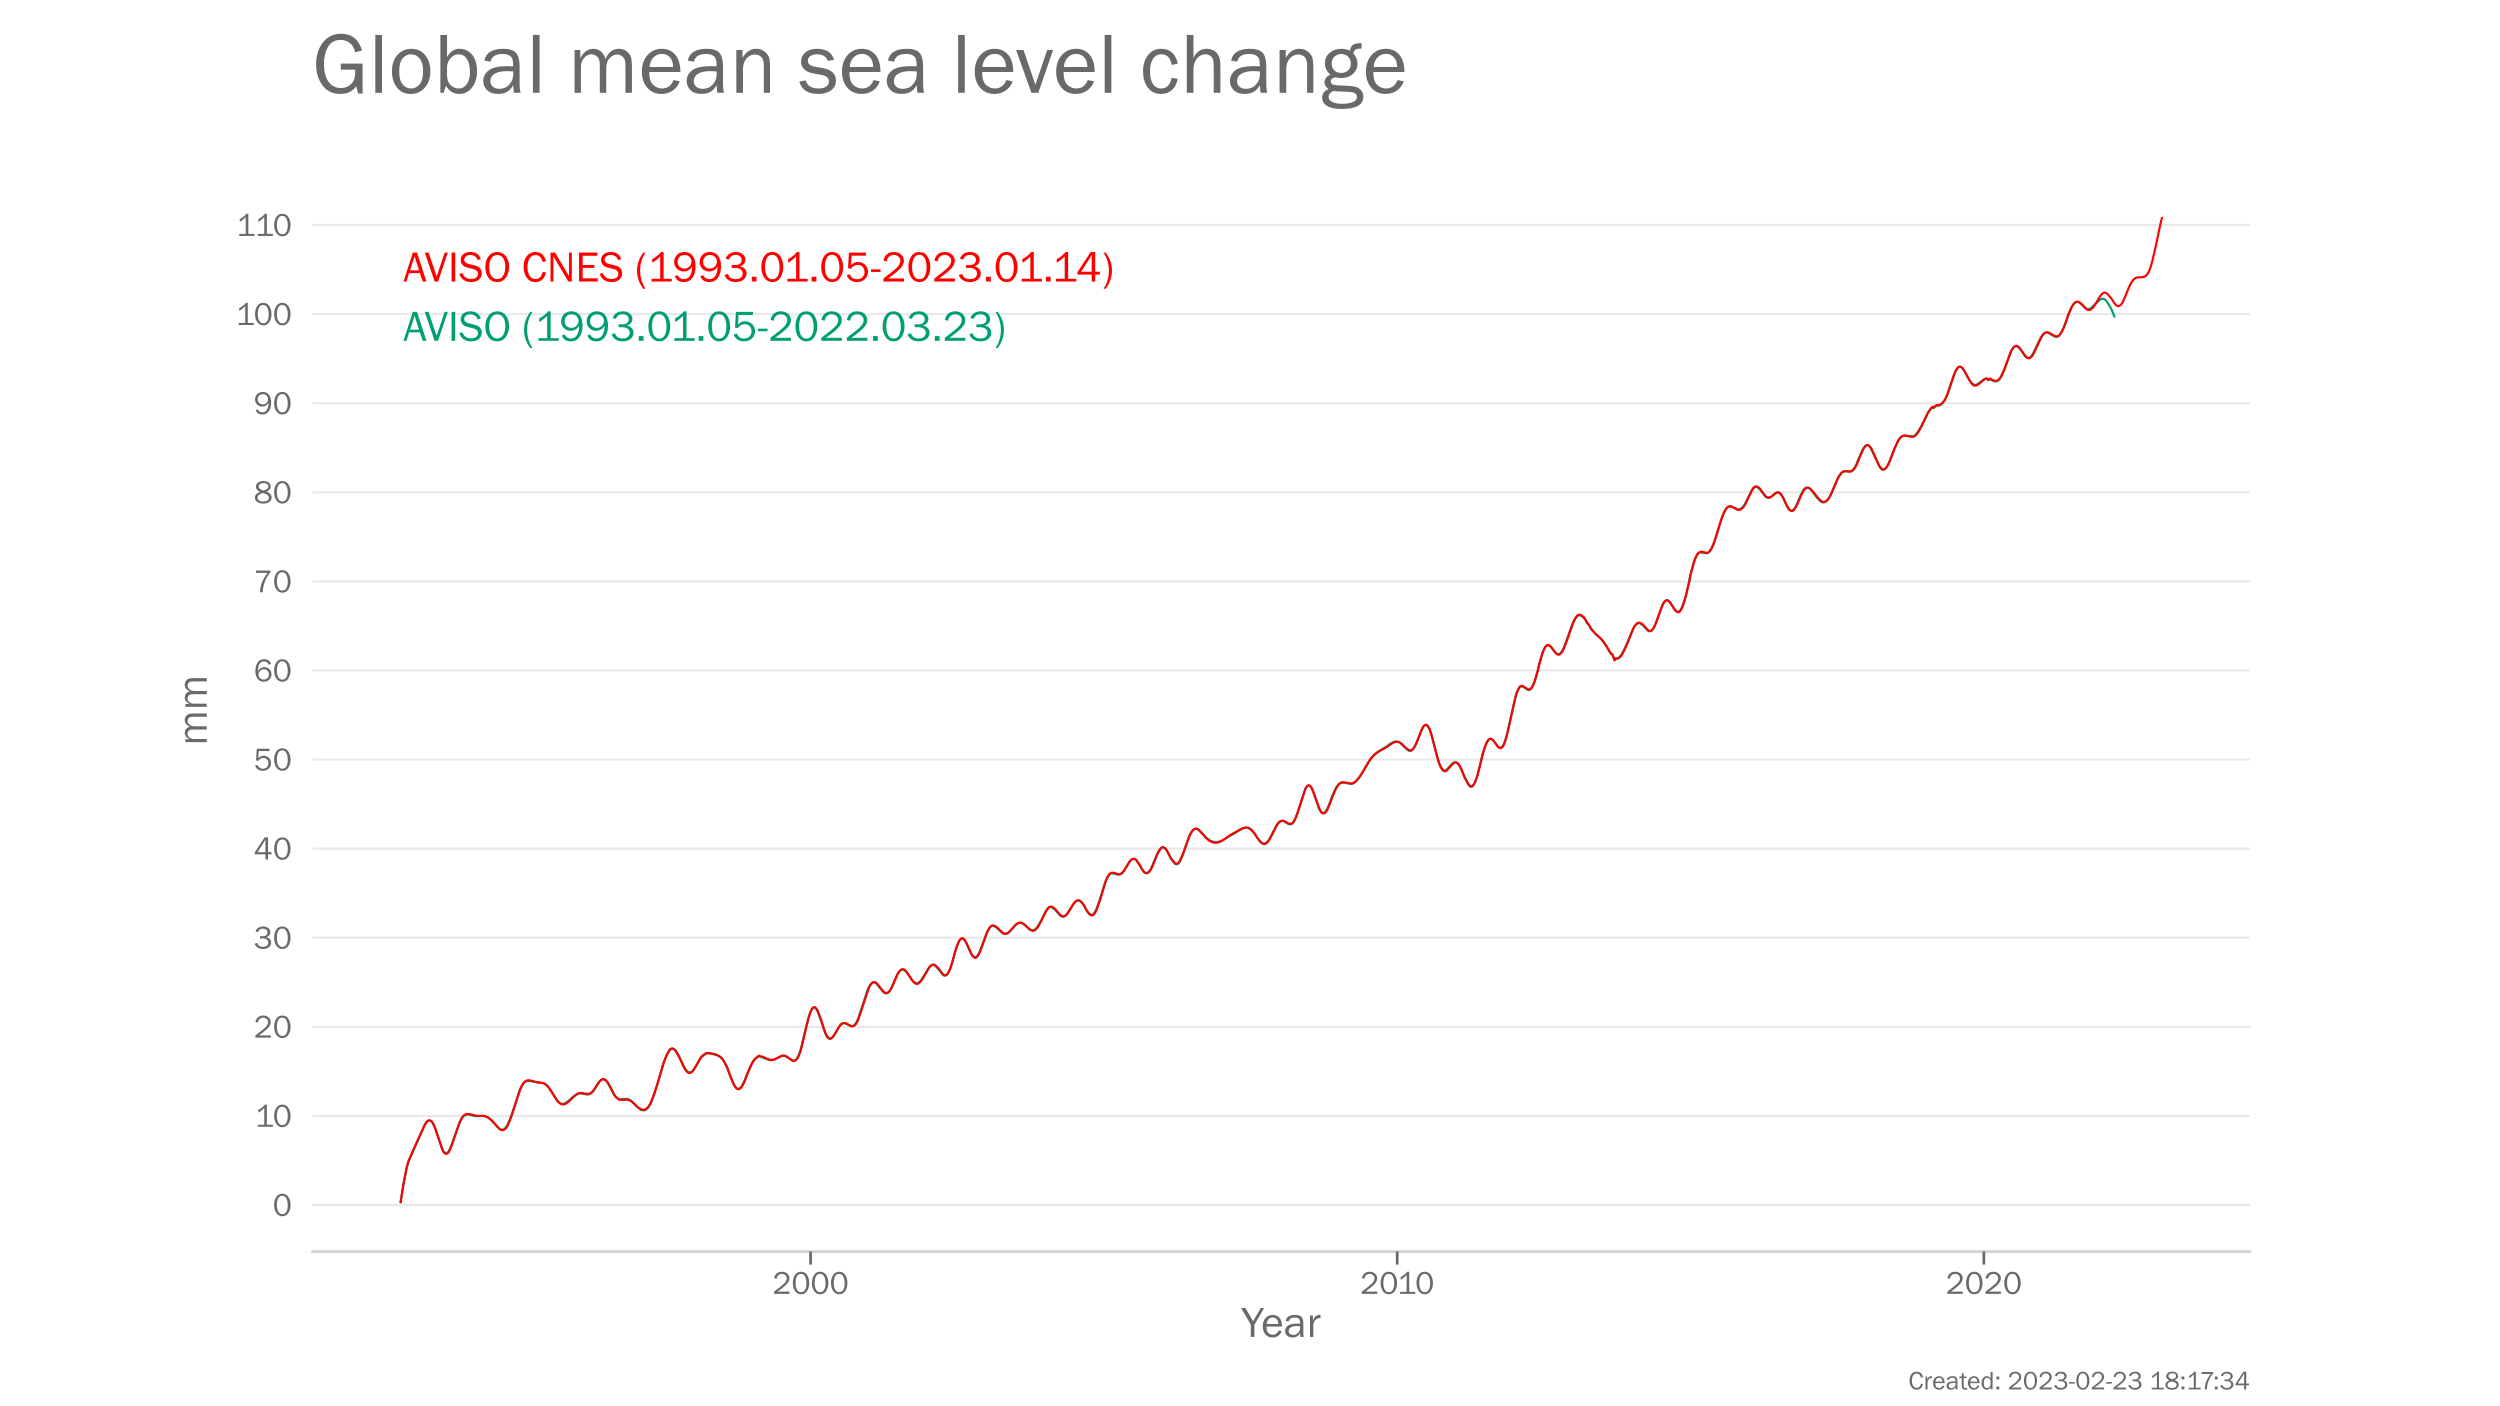 <?xml version="1.0" encoding="utf-8" standalone="no"?>
<!DOCTYPE svg PUBLIC "-//W3C//DTD SVG 1.1//EN"
  "http://www.w3.org/Graphics/SVG/1.1/DTD/svg11.dtd">
<!-- Created with matplotlib (https://matplotlib.org/) -->
<svg height="648pt" version="1.1" viewBox="0 0 1152 648" width="1152pt" xmlns="http://www.w3.org/2000/svg" xmlns:xlink="http://www.w3.org/1999/xlink">
 <defs>
  <style type="text/css">*{stroke-linecap:butt;stroke-linejoin:round;}</style>
 </defs>
 <g id="figure_1">
  <g id="patch_1">
   <path d="M 0 648 
L 1152 648 
L 1152 0 
L 0 0 
z
" style="fill:#ffffff;"/>
  </g>
  <g id="axes_1">
   <g id="patch_2">
    <path d="M 144 576.72 
L 1036.8 576.72 
L 1036.8 77.76 
L 144 77.76 
z
" style="fill:none;"/>
   </g>
   <g id="patch_3">
    <path d="M 144 576.72 
L 1036.8 576.72 
" style="fill:none;stroke:#d3d3d3;stroke-linecap:square;stroke-linejoin:miter;stroke-width:1.25;"/>
   </g>
   <g id="matplotlib.axis_1">
    <g id="xtick_1">
     <g id="line2d_1">
      <defs>
       <path d="M 0 0 
L 0 6 
" id="m03a67a2eb0" style="stroke:#696969;stroke-width:1.25;"/>
      </defs>
      <g>
       <use style="fill:#696969;stroke:#696969;stroke-width:1.25;" x="373.512" xlink:href="#m03a67a2eb0" y="576.72"/>
      </g>
     </g>
     <g id="text_1">
      <!-- 2000 -->
      <g style="fill:#696969;" transform="translate(355.92 596.218)scale(0.15 -0.15)">
       <defs>
        <path d="M 52.484 6.938 
L 52.484 0 
L 5.172 0 
L 5.172 6.938 
Q 33.203 27.938 38.594 34.594 
Q 44 41.266 44 47.797 
Q 44 53.906 39.453 57.656 
Q 34.906 61.422 29 61.422 
Q 22.906 61.422 18.219 57.297 
Q 13.531 53.172 12.938 46.094 
L 5.172 48.438 
Q 10.062 68.016 29.109 68.016 
Q 39.406 68.016 45.844 62.156 
Q 52.297 56.297 52.297 47.859 
Q 52.297 42.047 49.234 36.672 
Q 46.188 31.297 37.688 23.828 
Q 29.203 16.359 15.719 6.938 
z
" id="FranklinGothic-Book-50"/>
        <path d="M 29.391 -1.312 
Q 17.875 -1.312 10.984 8.672 
Q 4.109 18.656 4.109 33.453 
Q 4.109 48 10.641 58 
Q 17.188 68.016 29.156 68.016 
Q 41.656 68.016 48.125 57.562 
Q 54.594 47.125 54.594 33.062 
Q 54.594 19.281 47.953 8.984 
Q 41.312 -1.312 29.391 -1.312 
z
M 29.438 5.219 
Q 37.891 5.219 41.938 12.859 
Q 46 20.516 46 32.078 
Q 46 44.734 41.844 53.125 
Q 37.703 61.531 29.047 61.531 
Q 20.703 61.531 16.625 53.859 
Q 12.547 46.188 12.547 33.688 
Q 12.547 20.703 16.844 12.953 
Q 21.141 5.219 29.438 5.219 
z
" id="FranklinGothic-Book-48"/>
       </defs>
       <use xlink:href="#FranklinGothic-Book-50"/>
       <use x="58.643" xlink:href="#FranklinGothic-Book-48"/>
       <use x="117.285" xlink:href="#FranklinGothic-Book-48"/>
       <use x="175.928" xlink:href="#FranklinGothic-Book-48"/>
      </g>
     </g>
    </g>
    <g id="xtick_2">
     <g id="line2d_2">
      <g>
       <use style="fill:#696969;stroke:#696969;stroke-width:1.25;" x="643.835" xlink:href="#m03a67a2eb0" y="576.72"/>
      </g>
     </g>
     <g id="text_2">
      <!-- 2010 -->
      <g style="fill:#696969;" transform="translate(626.768 596.218)scale(0.15 -0.15)">
       <defs>
        <path d="M 55.859 6.203 
L 55.859 0 
L 9.188 0 
L 9.188 6.203 
L 29.203 6.203 
L 29.203 57.672 
Q 20.359 48.438 10.844 43.266 
L 10.844 51.656 
Q 23.969 58.547 31.203 68.016 
L 37.156 68.016 
L 37.156 6.203 
z
" id="FranklinGothic-Book-49"/>
       </defs>
       <use xlink:href="#FranklinGothic-Book-50"/>
       <use x="58.643" xlink:href="#FranklinGothic-Book-48"/>
       <use x="113.535" xlink:href="#FranklinGothic-Book-49"/>
       <use x="168.928" xlink:href="#FranklinGothic-Book-48"/>
      </g>
     </g>
    </g>
    <g id="xtick_3">
     <g id="line2d_3">
      <g>
       <use style="fill:#696969;stroke:#696969;stroke-width:1.25;" x="914.158" xlink:href="#m03a67a2eb0" y="576.72"/>
      </g>
     </g>
     <g id="text_3">
      <!-- 2020 -->
      <g style="fill:#696969;" transform="translate(896.566 596.218)scale(0.15 -0.15)">
       <use xlink:href="#FranklinGothic-Book-50"/>
       <use x="58.643" xlink:href="#FranklinGothic-Book-48"/>
       <use x="117.285" xlink:href="#FranklinGothic-Book-50"/>
       <use x="175.928" xlink:href="#FranklinGothic-Book-48"/>
      </g>
     </g>
    </g>
    <g id="text_4">
     <!-- Year -->
     <g style="fill:#696969;" transform="translate(572.109 616.048)scale(0.2 -0.2)">
      <defs>
       <path d="M 52 66.656 
L 29.688 28.031 
L 29.688 0 
L 21.344 0 
L 21.344 28.031 
L -0.984 66.656 
L 8.844 66.656 
L 26.562 35.984 
L 44.391 66.656 
z
" id="FranklinGothic-Book-89"/>
       <path d="M 40.234 14.703 
L 47.359 13.234 
Q 45.406 6.938 39.734 2.812 
Q 34.078 -1.312 26.422 -1.312 
Q 16.312 -1.312 10.062 5.781 
Q 3.812 12.891 3.812 24.422 
Q 3.812 36.188 10.297 43.438 
Q 16.797 50.688 26.609 50.688 
Q 36.281 50.688 42.156 44 
Q 48.047 37.312 48.188 23.969 
L 12.359 23.969 
Q 12.359 12.797 17.047 8.891 
Q 21.734 4.984 26.953 4.984 
Q 36.375 4.984 40.234 14.703 
z
M 39.797 29.688 
Q 39.703 33.844 38.422 37.062 
Q 37.156 40.281 34.125 42.547 
Q 31.109 44.828 26.859 44.828 
Q 21.141 44.828 17.156 40.719 
Q 13.188 36.625 12.703 29.688 
z
" id="FranklinGothic-Book-101"/>
       <path d="M 46.297 0 
L 38.672 0 
Q 38.234 2.344 37.797 8.891 
Q 32.719 -1.312 20.516 -1.312 
Q 12.203 -1.312 7.766 3.078 
Q 3.328 7.469 3.328 13.625 
Q 3.328 21.094 9.672 25.906 
Q 16.016 30.719 31.25 30.719 
Q 33.297 30.719 37.797 30.516 
Q 37.797 36.375 36.891 38.984 
Q 35.984 41.609 33.047 43.172 
Q 30.125 44.734 25.344 44.734 
Q 13.672 44.734 11.766 35.844 
L 4.688 37.062 
Q 7.281 50.688 26.469 50.688 
Q 36.672 50.688 40.938 46.172 
Q 45.219 41.656 45.219 30.516 
L 45.219 9.578 
Q 45.219 4.344 46.297 0 
z
M 37.797 24.656 
Q 33.109 24.953 30.672 24.953 
Q 21.578 24.953 16.547 21.969 
Q 11.531 19 11.531 13.281 
Q 11.531 9.672 14.234 7.125 
Q 16.938 4.594 22.078 4.594 
Q 29 4.594 33.469 9.625 
Q 37.938 14.656 37.938 21.438 
Q 37.938 22.797 37.797 24.656 
z
" id="FranklinGothic-Book-97"/>
       <path d="M 15.328 0 
L 7.672 0 
L 7.672 49.312 
L 14.406 49.312 
L 14.406 37.797 
Q 17.969 45.953 21.547 48.359 
Q 25.141 50.781 28.906 50.781 
Q 30.078 50.781 31.938 50.594 
L 31.938 43.266 
L 30.375 43.266 
Q 24.031 43.266 19.828 38.531 
Q 15.625 33.797 15.328 26.078 
z
" id="FranklinGothic-Book-114"/>
      </defs>
      <use xlink:href="#FranklinGothic-Book-89"/>
      <use x="45.025" xlink:href="#FranklinGothic-Book-101"/>
      <use x="97.076" xlink:href="#FranklinGothic-Book-97"/>
      <use x="149.957" xlink:href="#FranklinGothic-Book-114"/>
     </g>
    </g>
   </g>
   <g id="matplotlib.axis_2">
    <g id="ytick_1">
     <g id="line2d_4">
      <path clip-path="url(#pa48b16966c)" d="M 144 555.257 
L 1036.8 555.257 
" style="fill:none;stroke:#d3d3d3;stroke-linecap:round;stroke-opacity:0.5;"/>
     </g>
     <g id="text_5">
      <!-- 0 -->
      <g style="fill:#696969;" transform="translate(125.704 560.257)scale(0.15 -0.15)">
       <use xlink:href="#FranklinGothic-Book-48"/>
      </g>
     </g>
    </g>
    <g id="ytick_2">
     <g id="line2d_5">
      <path clip-path="url(#pa48b16966c)" d="M 144 514.207 
L 1036.8 514.207 
" style="fill:none;stroke:#d3d3d3;stroke-linecap:round;stroke-opacity:0.5;"/>
     </g>
     <g id="text_6">
      <!-- 10 -->
      <g style="fill:#696969;" transform="translate(117.395 519.206)scale(0.15 -0.15)">
       <use xlink:href="#FranklinGothic-Book-49"/>
       <use x="55.393" xlink:href="#FranklinGothic-Book-48"/>
      </g>
     </g>
    </g>
    <g id="ytick_3">
     <g id="line2d_6">
      <path clip-path="url(#pa48b16966c)" d="M 144 473.157 
L 1036.8 473.157 
" style="fill:none;stroke:#d3d3d3;stroke-linecap:round;stroke-opacity:0.5;"/>
     </g>
     <g id="text_7">
      <!-- 20 -->
      <g style="fill:#696969;" transform="translate(116.908 478.156)scale(0.15 -0.15)">
       <use xlink:href="#FranklinGothic-Book-50"/>
       <use x="58.643" xlink:href="#FranklinGothic-Book-48"/>
      </g>
     </g>
    </g>
    <g id="ytick_4">
     <g id="line2d_7">
      <path clip-path="url(#pa48b16966c)" d="M 144 432.106 
L 1036.8 432.106 
" style="fill:none;stroke:#d3d3d3;stroke-linecap:round;stroke-opacity:0.5;"/>
     </g>
     <g id="text_8">
      <!-- 30 -->
      <g style="fill:#696969;" transform="translate(116.908 437.106)scale(0.15 -0.15)">
       <defs>
        <path d="M 19.344 31.344 
L 19.344 37.984 
L 26.953 37.984 
Q 35.297 37.984 38.891 41.406 
Q 42.484 44.828 42.484 49.703 
Q 42.484 55.078 38.469 58.219 
Q 34.469 61.375 28.422 61.375 
Q 17.188 61.375 12.891 50.531 
L 5.375 52.688 
Q 11.812 68.016 29.203 68.016 
Q 38.969 68.016 44.969 62.812 
Q 50.984 57.625 50.984 50.297 
Q 50.984 44.625 47.359 40.406 
Q 43.75 36.188 38.094 35.109 
Q 44.438 34.188 49 29.781 
Q 53.562 25.391 53.562 18.406 
Q 53.562 10.062 46.766 4.375 
Q 39.984 -1.312 28.172 -1.312 
Q 18.797 -1.312 12.125 3.125 
Q 5.469 7.562 2.938 14.938 
L 10.688 17.531 
Q 14.203 5.469 28.031 5.469 
Q 37.016 5.469 40.938 9.297 
Q 44.875 13.141 44.875 18.453 
Q 44.875 24.219 40.156 27.781 
Q 35.453 31.344 26.953 31.344 
z
" id="FranklinGothic-Book-51"/>
       </defs>
       <use xlink:href="#FranklinGothic-Book-51"/>
       <use x="58.643" xlink:href="#FranklinGothic-Book-48"/>
      </g>
     </g>
    </g>
    <g id="ytick_5">
     <g id="line2d_8">
      <path clip-path="url(#pa48b16966c)" d="M 144 391.056 
L 1036.8 391.056 
" style="fill:none;stroke:#d3d3d3;stroke-linecap:round;stroke-opacity:0.5;"/>
     </g>
     <g id="text_9">
      <!-- 40 -->
      <g style="fill:#696969;" transform="translate(116.908 396.055)scale(0.15 -0.15)">
       <defs>
        <path d="M 44.094 0 
L 36.031 0 
L 36.031 15.875 
L 3.078 15.875 
L 3.078 21.484 
L 33.641 68.062 
L 44.094 68.062 
L 44.094 22.469 
L 54.891 22.469 
L 54.891 15.875 
L 44.094 15.875 
z
M 36.031 22.469 
L 36.031 54 
Q 36.031 57.422 36.188 61.375 
Q 34.078 57.516 32.562 55.125 
L 11.766 22.469 
z
" id="FranklinGothic-Book-52"/>
       </defs>
       <use xlink:href="#FranklinGothic-Book-52"/>
       <use x="58.643" xlink:href="#FranklinGothic-Book-48"/>
      </g>
     </g>
    </g>
    <g id="ytick_6">
     <g id="line2d_9">
      <path clip-path="url(#pa48b16966c)" d="M 144 350.006 
L 1036.8 350.006 
" style="fill:none;stroke:#d3d3d3;stroke-linecap:round;stroke-opacity:0.5;"/>
     </g>
     <g id="text_10">
      <!-- 50 -->
      <g style="fill:#696969;" transform="translate(116.908 355.005)scale(0.15 -0.15)">
       <defs>
        <path d="M 48.875 66.656 
L 48.188 59.469 
L 15.438 59.469 
L 14.016 37.844 
Q 21.438 45.125 30.328 45.125 
Q 39.703 45.125 46.516 38.625 
Q 53.328 32.125 53.328 22.016 
Q 53.328 11.766 45.922 5.219 
Q 38.531 -1.312 27.828 -1.312 
Q 19.438 -1.312 12.891 3.078 
Q 6.344 7.469 4.297 14.453 
L 11.422 16.891 
Q 15.828 5.281 27.938 5.281 
Q 35.891 5.281 40.578 9.984 
Q 45.266 14.703 45.266 22.016 
Q 45.266 29.688 40.625 33.984 
Q 35.984 38.281 29.5 38.281 
Q 20.016 38.281 13.812 29.203 
L 7.234 30.609 
L 9.375 66.656 
z
" id="FranklinGothic-Book-53"/>
       </defs>
       <use xlink:href="#FranklinGothic-Book-53"/>
       <use x="58.643" xlink:href="#FranklinGothic-Book-48"/>
      </g>
     </g>
    </g>
    <g id="ytick_7">
     <g id="line2d_10">
      <path clip-path="url(#pa48b16966c)" d="M 144 308.955 
L 1036.8 308.955 
" style="fill:none;stroke:#d3d3d3;stroke-linecap:round;stroke-opacity:0.5;"/>
     </g>
     <g id="text_11">
      <!-- 60 -->
      <g style="fill:#696969;" transform="translate(116.908 313.955)scale(0.15 -0.15)">
       <defs>
        <path d="M 53.562 53.031 
L 46.047 50.984 
Q 42.188 61.141 31.984 61.141 
Q 13.234 61.141 12.797 30.125 
Q 15.766 37.016 21.234 40.328 
Q 26.703 43.656 32.812 43.656 
Q 42.094 43.656 48.359 37.188 
Q 54.641 30.719 54.641 21.688 
Q 54.641 12.312 47.969 5.5 
Q 41.312 -1.312 30.906 -1.312 
Q 19.094 -1.312 12.078 7.594 
Q 5.078 16.5 5.078 31.844 
Q 5.078 46.828 11.688 57.422 
Q 18.312 68.016 32.172 68.016 
Q 48.141 68.016 53.562 53.031 
z
M 30.766 5.375 
Q 37.844 5.375 42.359 10.031 
Q 46.875 14.703 46.875 21.234 
Q 46.875 27.688 42.453 32.297 
Q 38.031 36.922 31.5 36.922 
Q 24.75 36.922 19.719 32.078 
Q 14.703 27.25 14.703 20.75 
Q 14.703 14.75 19.188 10.062 
Q 23.688 5.375 30.766 5.375 
z
" id="FranklinGothic-Book-54"/>
       </defs>
       <use xlink:href="#FranklinGothic-Book-54"/>
       <use x="58.643" xlink:href="#FranklinGothic-Book-48"/>
      </g>
     </g>
    </g>
    <g id="ytick_8">
     <g id="line2d_11">
      <path clip-path="url(#pa48b16966c)" d="M 144 267.905 
L 1036.8 267.905 
" style="fill:none;stroke:#d3d3d3;stroke-linecap:round;stroke-opacity:0.5;"/>
     </g>
     <g id="text_12">
      <!-- 70 -->
      <g style="fill:#696969;" transform="translate(116.908 272.904)scale(0.15 -0.15)">
       <defs>
        <path d="M 28.078 0 
L 19.484 0 
Q 19.484 16.75 26.312 32.594 
Q 33.156 48.438 43.062 59.328 
L 6.891 59.328 
L 7.719 66.656 
L 51.766 66.656 
L 51.766 61.672 
Q 39.844 47.312 33.938 31.781 
Q 28.031 16.266 28.031 2.297 
Q 28.031 1.516 28.078 0 
z
" id="FranklinGothic-Book-55"/>
       </defs>
       <use xlink:href="#FranklinGothic-Book-55"/>
       <use x="58.643" xlink:href="#FranklinGothic-Book-48"/>
      </g>
     </g>
    </g>
    <g id="ytick_9">
     <g id="line2d_12">
      <path clip-path="url(#pa48b16966c)" d="M 144 226.855 
L 1036.8 226.855 
" style="fill:none;stroke:#d3d3d3;stroke-linecap:round;stroke-opacity:0.5;"/>
     </g>
     <g id="text_13">
      <!-- 80 -->
      <g style="fill:#696969;" transform="translate(116.908 231.854)scale(0.15 -0.15)">
       <defs>
        <path d="M 19.484 34.578 
Q 6.844 40.094 6.844 50.594 
Q 6.844 58.203 13.141 63.109 
Q 19.438 68.016 29.828 68.016 
Q 40.094 68.016 46.141 63.297 
Q 52.203 58.594 52.203 50.984 
Q 52.203 40.375 39.266 35.797 
Q 49.703 30.953 52.359 26.453 
Q 55.031 21.969 55.031 17.484 
Q 55.031 9.469 48.219 4.078 
Q 41.406 -1.312 29.734 -1.312 
Q 17.281 -1.312 10.438 4.172 
Q 3.609 9.672 3.609 17.234 
Q 3.609 28.516 19.484 34.578 
z
M 29.594 38.719 
Q 37.984 40.969 41.453 43.891 
Q 44.922 46.828 44.922 51.219 
Q 44.922 56.344 40.797 59 
Q 36.672 61.672 29.938 61.672 
Q 23.484 61.672 19.375 58.859 
Q 15.281 56.062 15.281 51.312 
Q 15.281 46.625 19.844 43.203 
Q 24.422 39.797 29.594 38.719 
z
M 28.656 31.062 
Q 11.766 27.047 11.766 16.938 
Q 11.766 11.672 16.375 8.328 
Q 21 4.984 29.984 4.984 
Q 37.594 4.984 42.234 8.25 
Q 46.875 11.531 46.875 16.609 
Q 46.875 26.312 28.656 31.062 
z
" id="FranklinGothic-Book-56"/>
       </defs>
       <use xlink:href="#FranklinGothic-Book-56"/>
       <use x="58.643" xlink:href="#FranklinGothic-Book-48"/>
      </g>
     </g>
    </g>
    <g id="ytick_10">
     <g id="line2d_13">
      <path clip-path="url(#pa48b16966c)" d="M 144 185.804 
L 1036.8 185.804 
" style="fill:none;stroke:#d3d3d3;stroke-linecap:round;stroke-opacity:0.5;"/>
     </g>
     <g id="text_14">
      <!-- 90 -->
      <g style="fill:#696969;" transform="translate(116.908 190.803)scale(0.15 -0.15)">
       <defs>
        <path d="M 5.719 12.156 
L 12.406 14.594 
Q 16.547 5.375 26.375 5.375 
Q 35.891 5.375 40.703 13.375 
Q 45.516 21.391 45.656 35.109 
Q 39.109 23.094 25.984 23.094 
Q 16.703 23.094 10.406 29.422 
Q 4.109 35.75 4.109 45.062 
Q 4.109 54.547 10.719 61.281 
Q 17.328 68.016 27.594 68.016 
Q 40.141 68.016 46.828 59.203 
Q 53.516 50.391 53.516 34.969 
Q 53.516 18.75 46.438 8.719 
Q 39.359 -1.312 26.266 -1.312 
Q 10.984 -1.312 5.719 12.156 
z
M 27.828 29.781 
Q 34.719 29.781 39.375 34.594 
Q 44.047 39.406 44.047 45.844 
Q 44.047 52.094 39.625 56.578 
Q 35.203 61.078 27.984 61.078 
Q 20.656 61.078 16.406 56.469 
Q 12.156 51.859 12.156 45.219 
Q 12.156 38.094 16.859 33.938 
Q 21.578 29.781 27.828 29.781 
z
" id="FranklinGothic-Book-57"/>
       </defs>
       <use xlink:href="#FranklinGothic-Book-57"/>
       <use x="58.643" xlink:href="#FranklinGothic-Book-48"/>
      </g>
     </g>
    </g>
    <g id="ytick_11">
     <g id="line2d_14">
      <path clip-path="url(#pa48b16966c)" d="M 144 144.754 
L 1036.8 144.754 
" style="fill:none;stroke:#d3d3d3;stroke-linecap:round;stroke-opacity:0.5;"/>
     </g>
     <g id="text_15">
      <!-- 100 -->
      <g style="fill:#696969;" transform="translate(108.599 149.753)scale(0.15 -0.15)">
       <use xlink:href="#FranklinGothic-Book-49"/>
       <use x="55.393" xlink:href="#FranklinGothic-Book-48"/>
       <use x="114.035" xlink:href="#FranklinGothic-Book-48"/>
      </g>
     </g>
    </g>
    <g id="ytick_12">
     <g id="line2d_15">
      <path clip-path="url(#pa48b16966c)" d="M 144 103.704 
L 1036.8 103.704 
" style="fill:none;stroke:#d3d3d3;stroke-linecap:round;stroke-opacity:0.5;"/>
     </g>
     <g id="text_16">
      <!-- 110 -->
      <g style="fill:#696969;" transform="translate(108.862 108.703)scale(0.15 -0.15)">
       <use xlink:href="#FranklinGothic-Book-49"/>
       <use x="56.893" xlink:href="#FranklinGothic-Book-49"/>
       <use x="112.285" xlink:href="#FranklinGothic-Book-48"/>
      </g>
     </g>
    </g>
    <g id="text_17">
     <!-- mm -->
     <g style="fill:#696969;" transform="translate(95.268 343.518)rotate(-90)scale(0.2 -0.2)">
      <defs>
       <path d="M 73.734 0 
L 66.266 0 
L 66.266 30.672 
Q 66.266 35.406 65.594 37.766 
Q 64.938 40.141 62.391 42.109 
Q 59.859 44.094 56.688 44.094 
Q 52.297 44.094 48.219 40.062 
Q 44.141 36.031 44.141 27.781 
L 44.141 0 
L 36.719 0 
L 36.719 32.469 
Q 36.719 38.969 33.609 41.656 
Q 30.516 44.344 27.094 44.344 
Q 22.219 44.344 18.594 40.141 
Q 14.984 35.938 14.984 29.5 
L 14.984 0 
L 7.672 0 
L 7.672 49.312 
L 14.266 49.312 
L 14.266 39.844 
Q 19.781 50.688 29.438 50.688 
Q 34.766 50.688 38.469 47.219 
Q 42.188 43.75 43.266 38.875 
Q 48.344 50.688 58.844 50.688 
Q 63.875 50.688 67.656 47.797 
Q 71.438 44.922 72.578 41.188 
Q 73.734 37.453 73.734 30.672 
z
" id="FranklinGothic-Book-109"/>
      </defs>
      <use xlink:href="#FranklinGothic-Book-109"/>
      <use x="81.396" xlink:href="#FranklinGothic-Book-109"/>
     </g>
    </g>
   </g>
   <g id="text_18">
    <!-- Global mean sea level change -->
    <g style="fill:#696969;" transform="translate(144 42.76)scale(0.4 -0.4)">
     <defs>
      <path d="M 57.719 33.594 
L 57.719 -0.875 
L 52.594 -0.875 
L 50.297 7.469 
Q 44.141 -1.312 31.984 -1.312 
Q 18.797 -1.312 11.469 8.594 
Q 4.156 18.5 4.156 32.672 
Q 4.156 47.797 11.906 57.906 
Q 19.672 68.016 33.016 68.016 
Q 51.422 68.016 57.031 48.688 
L 49.125 46.781 
Q 47.406 54.203 42.719 57.562 
Q 38.031 60.938 32.469 60.938 
Q 22.609 60.938 17.922 52.969 
Q 13.234 45.016 13.234 33.016 
Q 13.234 20.062 18.484 12.766 
Q 23.734 5.469 32.766 5.469 
Q 39.797 5.469 44.5 10.125 
Q 49.219 14.797 49.219 23 
Q 49.219 24.516 49.125 26.609 
L 32.625 26.609 
L 32.625 33.594 
z
" id="FranklinGothic-Book-71"/>
      <path d="M 15.328 0 
L 7.672 0 
L 7.672 66.656 
L 15.328 66.656 
z
" id="FranklinGothic-Book-108"/>
      <path d="M 25.344 -1.312 
Q 15.188 -1.312 9.5 6.203 
Q 3.812 13.719 3.812 24.859 
Q 3.812 36.625 10.203 43.656 
Q 16.609 50.688 26.125 50.688 
Q 36.328 50.688 42.203 43.281 
Q 48.094 35.891 48.094 24.812 
Q 48.094 13.281 41.75 5.984 
Q 35.406 -1.312 25.344 -1.312 
z
M 25.922 4.984 
Q 31.781 4.984 35.734 9.812 
Q 39.703 14.656 39.703 24.859 
Q 39.703 35.109 35.547 39.719 
Q 31.391 44.344 25.828 44.344 
Q 20.125 44.344 16.156 39.672 
Q 12.203 35.016 12.203 24.906 
Q 12.203 14.203 16.156 9.594 
Q 20.125 4.984 25.922 4.984 
z
" id="FranklinGothic-Book-111"/>
      <path d="M 11.375 0 
L 7.672 0 
L 7.672 66.656 
L 15.328 66.656 
L 15.328 41.109 
Q 20.609 50.688 29.891 50.688 
Q 38.375 50.688 44.109 44 
Q 49.859 37.312 49.859 24.562 
Q 49.859 13.578 44.219 6.125 
Q 38.578 -1.312 29.547 -1.312 
Q 19.484 -1.312 14.109 8.156 
z
M 15.328 19.344 
Q 15.875 11.766 20 8.344 
Q 24.125 4.938 28.719 4.938 
Q 34.578 4.938 38.156 10.016 
Q 41.75 15.094 41.75 23.922 
Q 41.75 33.453 38.281 38.891 
Q 34.812 44.344 28.656 44.344 
Q 23.828 44.344 19.938 40.453 
Q 16.062 36.578 15.328 30.422 
z
" id="FranklinGothic-Book-98"/>
      <path id="FranklinGothic-Book-32"/>
      <path d="M 46.531 0 
L 39.359 0 
L 39.359 31.688 
Q 39.359 38.531 36.375 41.312 
Q 33.406 44.094 29.156 44.094 
Q 23.297 44.094 19.312 39.406 
Q 15.328 34.719 15.328 27.047 
L 15.328 0 
L 7.672 0 
L 7.672 49.312 
L 14.797 49.312 
L 14.797 40.234 
Q 20.797 50.688 30.375 50.688 
Q 35.891 50.688 39.766 47.828 
Q 43.656 44.969 45.094 41.406 
Q 46.531 37.844 46.531 28.516 
z
" id="FranklinGothic-Book-110"/>
      <path d="M 1.031 12.797 
L 8.344 14.312 
Q 10.797 4.984 23.781 4.984 
Q 28.562 4.984 31.875 7.125 
Q 35.203 9.281 35.203 13.188 
Q 35.203 19 26.766 20.562 
L 16.359 22.516 
Q 10.25 23.688 6.641 27.094 
Q 3.031 30.516 3.031 36.141 
Q 3.031 42.328 7.953 46.5 
Q 12.891 50.688 21.234 50.688 
Q 37.312 50.688 41.062 38.141 
L 34.031 36.625 
Q 31 44.344 21.578 44.344 
Q 16.891 44.344 13.891 42.406 
Q 10.891 40.484 10.891 37.016 
Q 10.891 31.547 18.562 30.125 
L 28.172 28.422 
Q 43.266 25.688 43.266 13.812 
Q 43.266 7.031 37.641 2.859 
Q 32.031 -1.312 22.703 -1.312 
Q 5.172 -1.312 1.031 12.797 
z
" id="FranklinGothic-Book-115"/>
      <path d="M 43.797 49.312 
L 26.766 0 
L 18.797 0 
L 1.172 49.312 
L 9.672 49.312 
L 23.391 9.234 
L 36.969 49.312 
z
" id="FranklinGothic-Book-118"/>
      <path d="M 36.812 17.281 
L 43.75 16.062 
Q 42.281 7.906 37.25 3.297 
Q 32.234 -1.312 24.703 -1.312 
Q 14.5 -1.312 9.156 6.203 
Q 3.812 13.719 3.812 24.562 
Q 3.812 35.797 9.453 43.234 
Q 15.094 50.688 24.812 50.688 
Q 32.859 50.688 37.719 45.875 
Q 42.578 41.062 43.75 33.453 
L 36.812 32.125 
Q 34.859 44.344 25 44.344 
Q 18.656 44.344 15.234 38.938 
Q 11.812 33.547 11.812 24.953 
Q 11.812 15.484 15.203 10.234 
Q 18.609 4.984 24.75 4.984 
Q 34.281 4.984 36.812 17.281 
z
" id="FranklinGothic-Book-99"/>
      <path d="M 46.344 0 
L 38.672 0 
L 38.672 29.938 
Q 38.672 35.203 38.016 37.844 
Q 37.359 40.484 34.891 42.406 
Q 32.422 44.344 29.203 44.344 
Q 23.297 44.344 19.312 39.5 
Q 15.328 34.672 15.328 26.562 
L 15.328 0 
L 7.672 0 
L 7.672 66.656 
L 15.328 66.656 
L 15.328 40.234 
Q 20.562 50.688 30.281 50.688 
Q 34.625 50.688 38.016 48.969 
Q 41.406 47.266 43.203 44.484 
Q 45.016 41.703 45.672 38.984 
Q 46.344 36.281 46.344 29.938 
z
" id="FranklinGothic-Book-104"/>
      <path d="M 47.953 57.031 
L 47.953 50.922 
Q 42.672 50.922 40.891 49.703 
Q 39.109 48.484 38.531 45.312 
Q 43.266 39.844 43.266 33.406 
Q 43.266 26.656 38.109 21.828 
Q 32.953 17 24.266 17 
Q 22.312 17 20.906 17.281 
Q 18.219 17.828 17.531 17.828 
Q 16.219 17.828 14.359 16.531 
Q 12.5 15.234 12.5 13.188 
Q 12.5 10.25 15.188 9.375 
Q 17.875 8.5 27.828 8.25 
Q 36.281 8.016 40.312 7.109 
Q 44.344 6.203 47.125 3.094 
Q 49.906 0 49.906 -4.5 
Q 49.906 -18.609 25.094 -18.609 
Q 13.328 -18.609 7.938 -15.062 
Q 2.547 -11.531 2.547 -5.609 
Q 2.547 1.562 10.062 4.25 
Q 5.219 7.422 5.219 12.203 
Q 5.219 17.922 12.062 20.953 
Q 5.672 26.125 5.672 33.984 
Q 5.672 41.312 11.141 46 
Q 16.609 50.688 24.469 50.688 
Q 30.031 50.688 34.578 48.578 
Q 35.297 53.422 37.953 55.266 
Q 40.625 57.125 46.047 57.125 
Q 46.578 57.125 47.953 57.031 
z
M 24.516 22.859 
Q 29.391 22.859 32.469 25.859 
Q 35.547 28.859 35.547 33.641 
Q 35.547 38.531 32.344 41.625 
Q 29.156 44.734 24.609 44.734 
Q 20.266 44.734 16.891 41.828 
Q 13.531 38.922 13.531 33.547 
Q 13.531 28.766 16.547 25.812 
Q 19.578 22.859 24.516 22.859 
z
M 15.328 2 
Q 9.969 -0.344 9.969 -4.781 
Q 9.969 -8.547 14.375 -10.625 
Q 18.797 -12.703 25.641 -12.703 
Q 31.984 -12.703 37.25 -10.906 
Q 42.531 -9.125 42.531 -4.891 
Q 42.531 -2.594 40.969 -1.125 
Q 39.406 0.344 36.688 0.734 
Q 33.984 1.125 27.25 1.312 
Q 19.188 1.516 15.328 2 
z
" id="FranklinGothic-Book-103"/>
     </defs>
     <use xlink:href="#FranklinGothic-Book-71"/>
     <use x="64.697" xlink:href="#FranklinGothic-Book-108"/>
     <use x="87.695" xlink:href="#FranklinGothic-Book-111"/>
     <use x="139.648" xlink:href="#FranklinGothic-Book-98"/>
     <use x="193.359" xlink:href="#FranklinGothic-Book-97"/>
     <use x="246.24" xlink:href="#FranklinGothic-Book-108"/>
     <use x="269.238" xlink:href="#FranklinGothic-Book-32"/>
     <use x="294.238" xlink:href="#FranklinGothic-Book-109"/>
     <use x="375.635" xlink:href="#FranklinGothic-Book-101"/>
     <use x="427.686" xlink:href="#FranklinGothic-Book-97"/>
     <use x="480.566" xlink:href="#FranklinGothic-Book-110"/>
     <use x="534.766" xlink:href="#FranklinGothic-Book-32"/>
     <use x="559.766" xlink:href="#FranklinGothic-Book-115"/>
     <use x="606.152" xlink:href="#FranklinGothic-Book-101"/>
     <use x="658.203" xlink:href="#FranklinGothic-Book-97"/>
     <use x="711.084" xlink:href="#FranklinGothic-Book-32"/>
     <use x="736.084" xlink:href="#FranklinGothic-Book-108"/>
     <use x="759.082" xlink:href="#FranklinGothic-Book-101"/>
     <use x="809.383" xlink:href="#FranklinGothic-Book-118"/>
     <use x="852.902" xlink:href="#FranklinGothic-Book-101"/>
     <use x="904.953" xlink:href="#FranklinGothic-Book-108"/>
     <use x="927.951" xlink:href="#FranklinGothic-Book-32"/>
     <use x="952.951" xlink:href="#FranklinGothic-Book-99"/>
     <use x="999.533" xlink:href="#FranklinGothic-Book-104"/>
     <use x="1053.537" xlink:href="#FranklinGothic-Book-97"/>
     <use x="1106.418" xlink:href="#FranklinGothic-Book-110"/>
     <use x="1160.617" xlink:href="#FranklinGothic-Book-103"/>
     <use x="1209.738" xlink:href="#FranklinGothic-Book-101"/>
    </g>
   </g>
   <g id="legend_1">
    <g id="line2d_16"/>
    <g id="text_19">
     <!-- AVISO CNES (1993.01.05-2023.01.14) -->
     <g style="fill:#ff0000;" transform="translate(185.856 129.718)scale(0.2 -0.2)">
      <defs>
       <path d="M 53.219 0 
L 44.672 0 
L 37.938 19.484 
L 13.281 19.484 
L 7.328 0 
L 0.344 0 
L 21.969 66.656 
L 31.5 66.656 
z
M 36.188 25.734 
L 25.922 57.766 
L 15.578 25.734 
z
" id="FranklinGothic-Book-65"/>
       <path d="M 53.328 66.656 
L 30.859 0 
L 22.797 0 
L 0.344 66.656 
L 9.031 66.656 
L 27.641 11.672 
L 46.047 66.656 
z
" id="FranklinGothic-Book-86"/>
       <path d="M 16.703 0 
L 8.344 0 
L 8.344 66.656 
L 16.703 66.656 
z
" id="FranklinGothic-Book-73"/>
       <path d="M 1.031 17.719 
L 8.547 19.438 
Q 13.094 5.812 28.219 5.812 
Q 36.141 5.812 40.141 9.156 
Q 44.141 12.5 44.141 18.109 
Q 44.141 22.359 41.078 24.953 
Q 38.031 27.547 34.031 28.516 
L 20.703 31.844 
Q 15.531 33.156 12.234 35.031 
Q 8.938 36.922 6.641 40.828 
Q 4.344 44.734 4.344 49.75 
Q 4.344 58.109 10.641 63.062 
Q 16.938 68.016 26.812 68.016 
Q 44.969 68.016 50.688 51.562 
L 43.109 49.312 
Q 41.797 55.172 36.906 58.172 
Q 32.031 61.188 26.516 61.188 
Q 21.047 61.188 16.766 58.297 
Q 12.5 55.422 12.5 50.141 
Q 12.5 42.781 23.344 40.188 
L 35.797 37.203 
Q 52.875 33.109 52.875 18.797 
Q 52.875 10.156 46.453 4.422 
Q 40.047 -1.312 28.375 -1.312 
Q 7.672 -1.312 1.031 17.719 
z
" id="FranklinGothic-Book-83"/>
       <path d="M 31.344 -1.312 
Q 18.5 -1.312 11.328 8.672 
Q 4.156 18.656 4.156 33.156 
Q 4.156 48.297 11.672 58.156 
Q 19.188 68.016 31.594 68.016 
Q 43.953 68.016 51.422 58.328 
Q 58.891 48.641 58.891 33.891 
Q 58.891 19.734 51.641 9.203 
Q 44.391 -1.312 31.344 -1.312 
z
M 31.547 5.469 
Q 40.281 5.469 45.203 13.422 
Q 50.141 21.391 50.141 33.938 
Q 50.141 46.828 45.031 54 
Q 39.938 61.188 31.5 61.188 
Q 22.953 61.188 17.922 53.422 
Q 12.891 45.656 12.891 33.109 
Q 12.891 20.844 17.969 13.156 
Q 23.047 5.469 31.547 5.469 
z
" id="FranklinGothic-Book-79"/>
       <path d="M 48.297 22.406 
L 55.906 20.703 
Q 50.438 -1.312 31.203 -1.312 
Q 18.562 -1.312 11.359 8.891 
Q 4.156 19.094 4.156 33.984 
Q 4.156 49.359 11.672 58.688 
Q 19.188 68.016 31.844 68.016 
Q 50.594 68.016 55.906 46.578 
L 48.047 45.016 
Q 43.75 60.938 31.781 60.938 
Q 22.953 60.938 18.094 53.531 
Q 13.234 46.141 13.234 32.766 
Q 13.234 20.516 18.203 13.109 
Q 23.188 5.719 31.391 5.719 
Q 44.141 5.719 48.297 22.406 
z
" id="FranklinGothic-Book-67"/>
       <path d="M 57.422 0 
L 49.312 0 
L 14.844 58.109 
L 14.938 53.719 
Q 15.094 51.219 15.094 49.516 
L 15.094 0 
L 8.344 0 
L 8.344 66.656 
L 18.797 66.656 
L 51.031 12.312 
L 50.922 16.938 
Q 50.828 19.672 50.828 21.781 
L 50.828 66.656 
L 57.422 66.656 
z
" id="FranklinGothic-Book-78"/>
       <path d="M 51.469 7.328 
L 51.469 0 
L 8.344 0 
L 8.344 66.656 
L 50.531 66.656 
L 50.531 59.328 
L 16.703 59.328 
L 16.703 38.141 
L 43.562 38.141 
L 43.562 31.344 
L 16.703 31.344 
L 16.703 7.328 
z
" id="FranklinGothic-Book-69"/>
       <path d="M 24.703 -16.656 
L 19.578 -16.656 
Q 5.219 2.203 5.219 25.094 
Q 5.219 46.969 19.578 66.656 
L 24.703 66.656 
Q 12.359 48.25 12.359 25 
Q 12.359 2.828 24.703 -16.656 
z
" id="FranklinGothic-Book-40"/>
       <path d="M 17.969 10.938 
L 17.969 0 
L 7.078 0 
L 7.078 10.938 
z
" id="FranklinGothic-Book-46"/>
       <path d="M 23.531 27.984 
L 23.531 22.016 
L 1.469 22.016 
L 1.469 27.984 
z
" id="FranklinGothic-Book-45"/>
       <path d="M 4.641 66.656 
L 9.719 66.656 
Q 24.125 47.797 24.125 24.906 
Q 24.125 3.031 9.719 -16.656 
L 4.641 -16.656 
Q 17 1.766 17 25 
Q 17 47.172 4.641 66.656 
z
" id="FranklinGothic-Book-41"/>
      </defs>
      <use xlink:href="#FranklinGothic-Book-65"/>
      <use x="49.189" xlink:href="#FranklinGothic-Book-86"/>
      <use x="102.852" xlink:href="#FranklinGothic-Book-73"/>
      <use x="127.852" xlink:href="#FranklinGothic-Book-83"/>
      <use x="184.785" xlink:href="#FranklinGothic-Book-79"/>
      <use x="247.871" xlink:href="#FranklinGothic-Book-32"/>
      <use x="272.871" xlink:href="#FranklinGothic-Book-67"/>
      <use x="330.781" xlink:href="#FranklinGothic-Book-78"/>
      <use x="396.504" xlink:href="#FranklinGothic-Book-69"/>
      <use x="451.289" xlink:href="#FranklinGothic-Book-83"/>
      <use x="508.223" xlink:href="#FranklinGothic-Book-32"/>
      <use x="533.223" xlink:href="#FranklinGothic-Book-40"/>
      <use x="562.568" xlink:href="#FranklinGothic-Book-49"/>
      <use x="619.836" xlink:href="#FranklinGothic-Book-57"/>
      <use x="678.479" xlink:href="#FranklinGothic-Book-57"/>
      <use x="737.121" xlink:href="#FranklinGothic-Book-51"/>
      <use x="795.764" xlink:href="#FranklinGothic-Book-46"/>
      <use x="820.764" xlink:href="#FranklinGothic-Book-48"/>
      <use x="875.656" xlink:href="#FranklinGothic-Book-49"/>
      <use x="933.674" xlink:href="#FranklinGothic-Book-46"/>
      <use x="958.674" xlink:href="#FranklinGothic-Book-48"/>
      <use x="1017.316" xlink:href="#FranklinGothic-Book-53"/>
      <use x="1075.959" xlink:href="#FranklinGothic-Book-45"/>
      <use x="1100.959" xlink:href="#FranklinGothic-Book-50"/>
      <use x="1159.602" xlink:href="#FranklinGothic-Book-48"/>
      <use x="1218.244" xlink:href="#FranklinGothic-Book-50"/>
      <use x="1276.887" xlink:href="#FranklinGothic-Book-51"/>
      <use x="1335.529" xlink:href="#FranklinGothic-Book-46"/>
      <use x="1360.529" xlink:href="#FranklinGothic-Book-48"/>
      <use x="1415.422" xlink:href="#FranklinGothic-Book-49"/>
      <use x="1473.439" xlink:href="#FranklinGothic-Book-46"/>
      <use x="1494.564" xlink:href="#FranklinGothic-Book-49"/>
      <use x="1549.957" xlink:href="#FranklinGothic-Book-52"/>
      <use x="1608.6" xlink:href="#FranklinGothic-Book-41"/>
     </g>
    </g>
    <g id="line2d_17"/>
    <g id="text_20">
     <!-- AVISO (1993.01.05-2022.03.23) -->
     <g style="fill:#009e73;" transform="translate(185.856 157.05)scale(0.2 -0.2)">
      <use xlink:href="#FranklinGothic-Book-65"/>
      <use x="49.189" xlink:href="#FranklinGothic-Book-86"/>
      <use x="102.852" xlink:href="#FranklinGothic-Book-73"/>
      <use x="127.852" xlink:href="#FranklinGothic-Book-83"/>
      <use x="184.785" xlink:href="#FranklinGothic-Book-79"/>
      <use x="247.871" xlink:href="#FranklinGothic-Book-32"/>
      <use x="272.871" xlink:href="#FranklinGothic-Book-40"/>
      <use x="302.217" xlink:href="#FranklinGothic-Book-49"/>
      <use x="359.484" xlink:href="#FranklinGothic-Book-57"/>
      <use x="418.127" xlink:href="#FranklinGothic-Book-57"/>
      <use x="476.77" xlink:href="#FranklinGothic-Book-51"/>
      <use x="535.412" xlink:href="#FranklinGothic-Book-46"/>
      <use x="560.412" xlink:href="#FranklinGothic-Book-48"/>
      <use x="615.305" xlink:href="#FranklinGothic-Book-49"/>
      <use x="673.322" xlink:href="#FranklinGothic-Book-46"/>
      <use x="698.322" xlink:href="#FranklinGothic-Book-48"/>
      <use x="756.965" xlink:href="#FranklinGothic-Book-53"/>
      <use x="815.607" xlink:href="#FranklinGothic-Book-45"/>
      <use x="840.607" xlink:href="#FranklinGothic-Book-50"/>
      <use x="899.25" xlink:href="#FranklinGothic-Book-48"/>
      <use x="957.893" xlink:href="#FranklinGothic-Book-50"/>
      <use x="1016.535" xlink:href="#FranklinGothic-Book-50"/>
      <use x="1075.178" xlink:href="#FranklinGothic-Book-46"/>
      <use x="1100.178" xlink:href="#FranklinGothic-Book-48"/>
      <use x="1158.82" xlink:href="#FranklinGothic-Book-51"/>
      <use x="1217.463" xlink:href="#FranklinGothic-Book-46"/>
      <use x="1242.463" xlink:href="#FranklinGothic-Book-50"/>
      <use x="1301.105" xlink:href="#FranklinGothic-Book-51"/>
      <use x="1359.748" xlink:href="#FranklinGothic-Book-41"/>
     </g>
    </g>
   </g>
   <g id="line2d_18">
    <path clip-path="url(#pa48b16966c)" d="M 184.582 553.984 
L 186.063 544.914 
L 187.427 538.065 
L 188.168 535.478 
L 194.259 521.564 
L 195.697 518.463 
L 196.364 517.314 
L 197.104 516.55 
L 197.876 516.279 
L 198.616 516.562 
L 199.357 517.415 
L 200.054 518.807 
L 200.795 520.693 
L 203.714 529.266 
L 204.381 530.63 
L 205.152 531.344 
L 205.893 531.367 
L 206.634 530.704 
L 207.331 529.416 
L 208.072 527.658 
L 211.762 517.24 
L 212.503 515.812 
L 213.169 514.787 
L 213.867 514.085 
L 214.607 513.71 
L 215.348 513.602 
L 216.268 513.674 
L 219.187 514.341 
L 220.699 514.317 
L 222.106 514.196 
L 222.804 514.23 
L 223.544 514.389 
L 224.285 514.677 
L 225.056 515.099 
L 226.537 516.33 
L 229.414 519.516 
L 230.154 520.126 
L 230.821 520.524 
L 231.592 520.576 
L 232.333 520.301 
L 233.073 519.606 
L 233.814 518.497 
L 235.252 515.171 
L 237.505 508.493 
L 239.609 502.196 
L 240.35 500.656 
L 241.047 499.49 
L 241.788 498.7 
L 242.529 498.251 
L 243.448 498.086 
L 244.189 498.118 
L 248.546 498.893 
L 249.984 499.057 
L 250.725 499.318 
L 251.465 499.765 
L 252.237 500.418 
L 252.977 501.296 
L 254.415 503.512 
L 256.52 506.834 
L 257.261 507.676 
L 258.001 508.279 
L 258.773 508.611 
L 259.513 508.674 
L 260.254 508.486 
L 260.951 508.084 
L 262.358 506.973 
L 264.685 504.877 
L 266.049 504.066 
L 266.79 503.85 
L 267.53 503.807 
L 268.968 504.067 
L 270.554 504.367 
L 271.295 504.329 
L 272.036 504.051 
L 272.733 503.491 
L 273.474 502.662 
L 275.652 499.245 
L 276.393 498.269 
L 277.09 497.588 
L 277.831 497.294 
L 278.572 497.439 
L 279.269 498.011 
L 280.01 498.96 
L 280.75 500.194 
L 282.855 504.233 
L 283.552 505.258 
L 285.033 506.507 
L 286.546 506.539 
L 288.724 506.346 
L 289.465 506.495 
L 290.236 506.826 
L 290.977 507.335 
L 293.155 509.538 
L 294.637 510.934 
L 295.334 511.407 
L 296.075 511.646 
L 296.994 511.619 
L 297.735 511.291 
L 298.476 510.637 
L 299.173 509.639 
L 299.914 508.294 
L 301.321 504.614 
L 302.833 499.91 
L 305.752 489.925 
L 307.264 486.084 
L 308.628 483.721 
L 309.369 483.232 
L 310.109 483.204 
L 310.807 483.625 
L 311.547 484.455 
L 313.059 487.044 
L 315.238 491.605 
L 315.979 492.814 
L 316.719 493.688 
L 317.417 494.131 
L 318.157 494.158 
L 318.898 493.75 
L 319.595 492.989 
L 321.077 490.679 
L 322.515 488.179 
L 323.255 487.149 
L 324.915 485.818 
L 325.656 485.519 
L 326.279 485.394 
L 327.761 485.545 
L 330.013 486.058 
L 331.451 486.722 
L 332.192 487.306 
L 332.963 488.131 
L 333.704 489.232 
L 335.111 492.073 
L 336.549 495.952 
L 337.987 499.387 
L 338.728 500.649 
L 339.468 501.45 
L 340.24 501.717 
L 340.98 501.426 
L 341.721 500.605 
L 342.419 499.334 
L 343.159 497.737 
L 344.597 494.123 
L 346.078 490.822 
L 346.776 489.508 
L 347.516 488.466 
L 348.257 487.719 
L 349.769 486.707 
L 350.436 487.035 
L 351.355 487.216 
L 354.2 488.375 
L 354.941 488.495 
L 355.712 488.485 
L 356.453 488.343 
L 357.891 487.724 
L 359.372 486.934 
L 360.144 486.634 
L 360.884 486.487 
L 361.551 486.536 
L 362.248 486.791 
L 363.73 487.774 
L 365.168 488.698 
L 365.908 488.776 
L 366.649 488.404 
L 367.42 487.481 
L 368.161 485.955 
L 368.902 483.831 
L 369.599 481.193 
L 371.006 475.034 
L 372.518 469.133 
L 373.259 466.833 
L 373.956 465.202 
L 374.697 464.304 
L 375.437 464.227 
L 376.135 464.913 
L 376.875 466.284 
L 378.388 470.411 
L 379.869 474.922 
L 380.566 476.738 
L 381.307 478.013 
L 382.047 478.655 
L 382.819 478.667 
L 383.559 478.113 
L 384.3 477.146 
L 387.102 472.483 
L 387.843 471.827 
L 388.583 471.472 
L 389.281 471.475 
L 390.021 471.736 
L 391.503 472.568 
L 392.2 472.826 
L 392.941 472.774 
L 393.681 472.33 
L 394.453 471.404 
L 395.193 470.005 
L 396.557 466.021 
L 399.551 456.829 
L 400.291 455.09 
L 401.063 453.796 
L 401.803 452.965 
L 402.544 452.65 
L 403.241 452.798 
L 403.982 453.353 
L 406.309 456.243 
L 407.049 457.097 
L 407.747 457.643 
L 408.487 457.778 
L 409.228 457.445 
L 409.999 456.63 
L 410.74 455.385 
L 412.178 452.11 
L 413.585 448.922 
L 414.357 447.747 
L 415.097 446.992 
L 415.838 446.693 
L 416.535 446.835 
L 417.276 447.374 
L 418.016 448.227 
L 420.195 451.443 
L 420.967 452.301 
L 421.707 452.868 
L 422.374 453.081 
L 423.071 452.912 
L 423.812 452.373 
L 424.552 451.515 
L 426.064 449.136 
L 427.546 446.674 
L 428.243 445.69 
L 428.984 444.997 
L 429.724 444.667 
L 430.422 444.707 
L 431.088 445.151 
L 432.748 446.931 
L 434.23 448.918 
L 434.927 449.502 
L 435.668 449.589 
L 436.408 449.078 
L 437.18 447.942 
L 437.92 446.216 
L 438.661 444.008 
L 440.025 438.929 
L 440.766 436.545 
L 441.537 434.569 
L 442.278 433.174 
L 443.018 432.466 
L 443.716 432.468 
L 444.456 433.127 
L 445.197 434.317 
L 447.376 439.02 
L 448.073 440.215 
L 448.814 440.921 
L 449.554 441.039 
L 450.252 440.536 
L 450.992 439.442 
L 451.733 437.851 
L 453.245 433.821 
L 454.683 429.919 
L 455.424 428.422 
L 456.164 427.36 
L 456.831 426.769 
L 457.528 426.634 
L 458.269 426.89 
L 459.188 427.434 
L 462.108 430.117 
L 462.848 430.379 
L 463.62 430.344 
L 464.36 430.016 
L 465.101 429.443 
L 467.946 426.251 
L 468.717 425.667 
L 469.458 425.308 
L 470.199 425.204 
L 470.896 425.358 
L 471.637 425.742 
L 473.075 426.95 
L 474.482 428.161 
L 475.253 428.523 
L 475.994 428.614 
L 476.735 428.384 
L 477.432 427.814 
L 478.173 426.918 
L 479.685 424.348 
L 481.863 420.032 
L 482.604 418.962 
L 483.271 418.253 
L 483.968 417.956 
L 484.709 418.074 
L 485.449 418.556 
L 486.295 419.304 
L 488.473 421.803 
L 489.214 422.28 
L 489.955 422.409 
L 490.726 422.155 
L 491.467 421.532 
L 492.874 419.472 
L 494.312 417.076 
L 495.052 416.06 
L 495.75 415.327 
L 496.49 414.96 
L 497.231 414.988 
L 497.928 415.405 
L 498.669 416.173 
L 499.41 417.213 
L 500.774 419.577 
L 501.514 420.596 
L 502.286 421.298 
L 503.026 421.543 
L 503.767 421.246 
L 504.464 420.373 
L 505.205 418.944 
L 506.717 414.8 
L 508.896 407.668 
L 509.636 405.709 
L 510.377 404.173 
L 511.074 403.124 
L 511.815 402.56 
L 512.556 402.41 
L 513.475 402.546 
L 514.956 403.039 
L 515.654 403.089 
L 516.394 402.86 
L 517.135 402.302 
L 517.832 401.424 
L 519.314 399.043 
L 520.011 397.817 
L 520.752 396.778 
L 521.492 396.062 
L 522.264 395.761 
L 523.004 395.922 
L 523.745 396.532 
L 525.183 398.709 
L 526.59 401.078 
L 527.288 401.895 
L 528.028 402.279 
L 528.769 402.156 
L 529.54 401.513 
L 530.281 400.39 
L 531.021 398.882 
L 533.2 393.548 
L 533.972 392.066 
L 534.712 390.987 
L 535.379 390.405 
L 536.076 390.366 
L 536.817 390.854 
L 537.557 391.801 
L 539.736 395.987 
L 541.396 398.026 
L 542.137 398.316 
L 542.834 398.015 
L 543.575 397.122 
L 545.013 393.872 
L 547.932 385.596 
L 548.673 384.034 
L 549.444 382.877 
L 550.185 382.157 
L 550.925 381.871 
L 551.623 381.976 
L 552.363 382.397 
L 553.727 383.819 
L 555.98 386.141 
L 557.461 387.237 
L 558.202 387.603 
L 559.64 388.004 
L 561.078 387.984 
L 562.559 387.596 
L 563.997 386.904 
L 566.176 385.535 
L 567.836 384.601 
L 572.193 381.935 
L 573.675 381.414 
L 574.372 381.356 
L 575.113 381.492 
L 575.853 381.851 
L 576.625 382.434 
L 578.106 384.16 
L 579.47 386.246 
L 580.908 388.026 
L 581.648 388.562 
L 582.389 388.757 
L 583.161 388.573 
L 583.901 388.005 
L 584.642 387.08 
L 586.08 384.442 
L 588.258 380.205 
L 588.999 379.198 
L 589.74 378.539 
L 590.437 378.247 
L 591.178 378.293 
L 591.918 378.604 
L 593.356 379.535 
L 594.097 379.844 
L 594.942 379.844 
L 595.683 379.414 
L 596.35 378.475 
L 597.047 377 
L 597.788 375.041 
L 601.478 363.619 
L 602.219 362.39 
L 602.96 361.895 
L 603.657 362.178 
L 604.398 363.188 
L 605.064 364.795 
L 607.94 372.802 
L 608.681 374.047 
L 609.421 374.653 
L 610.193 374.574 
L 610.933 373.847 
L 611.674 372.576 
L 613.112 369.031 
L 613.779 367.102 
L 615.291 363.673 
L 616.031 362.384 
L 616.803 361.456 
L 617.543 360.886 
L 618.284 360.63 
L 619.025 360.612 
L 622.789 361.263 
L 623.53 361.041 
L 624.227 360.611 
L 624.968 359.967 
L 626.48 358.117 
L 627.961 355.767 
L 630.14 351.99 
L 631.578 349.779 
L 633.016 348.066 
L 634.497 346.821 
L 635.935 345.848 
L 638.929 343.963 
L 640.293 342.939 
L 641.805 342.069 
L 642.545 341.788 
L 643.286 341.665 
L 643.983 341.732 
L 644.724 342.015 
L 645.464 342.513 
L 648.489 345.482 
L 649.229 345.955 
L 649.97 346.071 
L 650.667 345.739 
L 651.408 344.914 
L 652.149 343.615 
L 652.92 341.929 
L 655.099 336.283 
L 655.839 334.912 
L 656.58 334.119 
L 657.246 334.028 
L 658.018 334.694 
L 658.758 336.102 
L 659.499 338.158 
L 661.678 346.453 
L 662.375 349.159 
L 663.116 351.476 
L 663.856 353.268 
L 664.628 354.457 
L 665.368 355.028 
L 666.035 355.035 
L 666.732 354.592 
L 668.214 352.971 
L 668.985 352.134 
L 669.726 351.499 
L 670.466 351.198 
L 671.164 351.33 
L 671.904 351.942 
L 672.645 353.019 
L 673.342 354.485 
L 674.75 358.031 
L 676.41 361.223 
L 677.15 362.225 
L 677.848 362.62 
L 678.588 362.309 
L 679.329 361.26 
L 680.1 359.52 
L 680.841 357.205 
L 682.279 351.541 
L 682.946 348.622 
L 683.686 345.936 
L 684.458 343.669 
L 685.198 341.958 
L 685.939 340.882 
L 686.636 340.453 
L 687.377 340.612 
L 688.118 341.241 
L 690.296 344.018 
L 691.037 344.509 
L 691.734 344.462 
L 692.475 343.751 
L 693.215 342.316 
L 693.913 340.176 
L 694.653 337.421 
L 698.344 321.122 
L 699.085 318.869 
L 699.825 317.31 
L 700.449 316.465 
L 701.189 316.261 
L 701.93 316.541 
L 704.257 317.983 
L 704.954 317.884 
L 705.695 317.205 
L 706.435 315.881 
L 707.207 313.944 
L 708.688 308.776 
L 709.311 305.949 
L 710.793 300.916 
L 711.49 299.088 
L 712.231 297.88 
L 712.971 297.319 
L 713.669 297.357 
L 714.409 297.88 
L 715.89 299.7 
L 716.588 300.598 
L 717.329 301.238 
L 717.995 301.474 
L 718.767 301.219 
L 719.507 300.453 
L 720.248 299.203 
L 721.686 295.571 
L 723.938 289.162 
L 724.679 287.287 
L 725.451 285.723 
L 726.191 284.542 
L 726.858 283.782 
L 727.555 283.458 
L 728.296 283.561 
L 729.036 284.058 
L 729.956 284.876 
L 730.697 285.923 
L 731.363 287.248 
L 732.209 288.077 
L 732.875 289.404 
L 733.616 290.392 
L 735.054 291.946 
L 737.232 293.886 
L 738.745 295.571 
L 740.226 297.773 
L 741.664 300.205 
L 742.404 301.321 
L 742.954 301.423 
L 743.991 304.17 
L 744.509 303.318 
L 745.28 303.33 
L 746.021 302.963 
L 746.762 302.231 
L 747.459 301.173 
L 748.94 298.272 
L 750.452 294.755 
L 752.557 289.75 
L 753.298 288.524 
L 754.038 287.66 
L 754.736 287.205 
L 755.476 287.17 
L 756.217 287.524 
L 757.136 288.186 
L 759.315 290.571 
L 760.056 290.924 
L 760.796 290.809 
L 761.494 290.157 
L 762.234 288.968 
L 762.975 287.312 
L 765.925 279.214 
L 766.666 277.791 
L 767.406 276.903 
L 768.104 276.597 
L 768.844 276.849 
L 769.585 277.563 
L 770.949 279.73 
L 771.689 280.792 
L 772.461 281.57 
L 773.201 281.886 
L 773.942 281.612 
L 774.64 280.678 
L 775.38 279.083 
L 776.121 276.886 
L 776.892 274.197 
L 778.373 267.974 
L 778.997 264.82 
L 780.478 259.344 
L 781.219 257.315 
L 781.916 255.864 
L 782.657 254.982 
L 783.576 254.594 
L 784.317 254.57 
L 786.495 254.983 
L 787.236 254.704 
L 787.903 253.992 
L 788.674 252.804 
L 789.415 251.159 
L 790.155 249.129 
L 793.105 239.635 
L 793.846 237.605 
L 794.587 235.929 
L 795.284 234.661 
L 795.951 233.816 
L 796.691 233.371 
L 797.389 233.273 
L 798.129 233.441 
L 800.382 234.497 
L 801.123 234.656 
L 801.82 234.553 
L 802.561 234.129 
L 803.301 233.366 
L 804.073 232.282 
L 806.918 226.476 
L 807.658 225.344 
L 808.356 224.611 
L 809.096 224.346 
L 809.837 224.55 
L 810.683 225.156 
L 812.164 227.051 
L 813.528 228.821 
L 814.268 229.31 
L 815.04 229.431 
L 815.78 229.195 
L 816.521 228.684 
L 817.959 227.412 
L 818.7 226.997 
L 819.44 226.937 
L 820.138 227.32 
L 820.878 228.158 
L 821.619 229.377 
L 822.983 232.363 
L 823.724 233.737 
L 824.421 234.767 
L 825.162 235.305 
L 825.902 235.265 
L 826.674 234.635 
L 827.414 233.49 
L 828.155 231.967 
L 829.593 228.529 
L 831.031 225.785 
L 831.772 224.99 
L 832.512 224.641 
L 833.284 224.722 
L 834.024 225.177 
L 834.765 225.924 
L 836.943 228.956 
L 838.604 230.714 
L 839.344 231.266 
L 839.968 231.529 
L 840.708 231.471 
L 841.449 231.069 
L 842.22 230.313 
L 842.961 229.215 
L 843.702 227.817 
L 846.652 220.99 
L 847.392 219.57 
L 848.133 218.461 
L 848.799 217.699 
L 849.497 217.273 
L 850.237 217.13 
L 852.416 217.227 
L 853.157 216.971 
L 853.928 216.385 
L 854.669 215.419 
L 855.409 214.088 
L 856.773 210.684 
L 858.285 207.308 
L 859.026 206.051 
L 859.767 205.265 
L 860.464 205.031 
L 861.205 205.373 
L 861.945 206.257 
L 863.383 209.249 
L 864.124 211.056 
L 865.044 212.835 
L 865.71 214.407 
L 866.451 215.615 
L 867.148 216.346 
L 867.889 216.537 
L 868.629 216.175 
L 869.401 215.288 
L 870.141 213.952 
L 870.882 212.281 
L 873.061 206.577 
L 874.499 203.426 
L 875.239 202.293 
L 875.937 201.486 
L 876.677 200.99 
L 877.418 200.762 
L 878.115 200.744 
L 881.109 201.095 
L 881.849 200.892 
L 882.59 200.449 
L 883.954 198.753 
L 885.466 196.133 
L 888.385 190.259 
L 889.823 188.287 
L 890.564 187.688 
L 891.008 188.071 
L 892.298 186.941 
L 892.891 186.98 
L 893.631 186.805 
L 894.329 186.468 
L 895.069 185.865 
L 895.81 184.915 
L 896.581 183.578 
L 897.322 181.861 
L 898.76 177.617 
L 900.241 173.254 
L 900.938 171.445 
L 901.679 170.082 
L 902.42 169.253 
L 903.117 168.99 
L 903.858 169.264 
L 904.598 170.005 
L 906.036 172.423 
L 907.548 175.081 
L 908.289 176.14 
L 909.03 176.891 
L 909.653 177.293 
L 910.394 177.339 
L 911.134 177.073 
L 912.646 175.982 
L 914.128 174.888 
L 914.825 174.559 
L 915.566 174.437 
L 916.158 175.215 
L 917.004 174.619 
L 917.67 175.164 
L 918.411 175.524 
L 919.256 175.753 
L 919.997 175.739 
L 920.738 175.389 
L 921.435 174.646 
L 922.176 173.49 
L 923.688 170.107 
L 926.533 162.264 
L 927.273 160.879 
L 927.971 159.938 
L 928.711 159.485 
L 929.452 159.522 
L 930.149 160.002 
L 930.89 160.822 
L 933.069 163.883 
L 933.809 164.579 
L 934.581 164.894 
L 935.247 164.755 
L 935.988 164.135 
L 936.759 163.078 
L 938.167 160.179 
L 940.419 155.519 
L 941.191 154.408 
L 941.931 153.653 
L 942.672 153.275 
L 943.413 153.245 
L 944.036 153.498 
L 946.437 154.953 
L 947.177 155.249 
L 947.918 155.249 
L 948.615 154.872 
L 949.356 154.072 
L 950.097 152.85 
L 950.868 151.259 
L 952.349 147.378 
L 952.973 145.351 
L 954.454 141.82 
L 955.225 140.534 
L 955.966 139.645 
L 956.707 139.17 
L 957.404 139.089 
L 958.145 139.352 
L 958.885 139.883 
L 961.064 141.945 
L 961.761 142.337 
L 962.502 142.408 
L 963.242 142.154 
L 963.94 141.63 
L 967.674 138.093 
L 968.371 137.746 
L 969.112 137.674 
L 969.852 137.932 
L 970.476 138.551 
L 971.216 139.524 
L 972.877 142.337 
L 974.358 145.898 
L 974.358 145.898 
" style="fill:none;stroke:#009e73;stroke-linecap:round;"/>
   </g>
   <g id="line2d_19">
    <path clip-path="url(#pa48b16966c)" d="M 184.582 554.04 
L 186.063 544.795 
L 187.427 537.817 
L 188.168 535.195 
L 191.266 528.048 
L 193.519 523.185 
L 195.697 518.424 
L 196.364 517.276 
L 197.104 516.503 
L 197.876 516.219 
L 198.616 516.49 
L 199.357 517.335 
L 200.054 518.729 
L 200.795 520.63 
L 203.714 529.394 
L 204.381 530.824 
L 205.152 531.6 
L 205.893 531.677 
L 206.634 531.052 
L 207.331 529.783 
L 208.072 528.02 
L 211.762 517.281 
L 212.503 515.763 
L 213.169 514.655 
L 213.867 513.883 
L 214.607 513.455 
L 215.348 513.315 
L 216.268 513.376 
L 219.928 514.228 
L 222.804 514.192 
L 223.544 514.349 
L 224.285 514.628 
L 225.056 515.038 
L 226.537 516.25 
L 230.154 520.2 
L 230.821 520.662 
L 231.592 520.78 
L 232.333 520.567 
L 233.073 519.923 
L 233.814 518.85 
L 234.511 517.371 
L 235.993 513.409 
L 238.245 506.324 
L 239.609 502.133 
L 240.35 500.511 
L 241.047 499.278 
L 241.788 498.438 
L 242.529 497.961 
L 243.448 497.788 
L 244.189 497.831 
L 245.627 498.229 
L 247.108 498.636 
L 248.546 498.829 
L 249.984 499.02 
L 250.725 499.277 
L 251.465 499.714 
L 252.237 500.354 
L 252.977 501.22 
L 254.415 503.438 
L 256.52 506.86 
L 257.261 507.761 
L 258.001 508.428 
L 258.773 508.826 
L 259.513 508.949 
L 260.254 508.811 
L 260.951 508.441 
L 262.358 507.33 
L 264.685 505.065 
L 266.049 504.078 
L 266.79 503.773 
L 267.53 503.65 
L 268.968 503.799 
L 270.554 504.07 
L 271.295 504.046 
L 272.036 503.798 
L 272.733 503.278 
L 273.474 502.494 
L 275.652 499.186 
L 276.393 498.226 
L 277.09 497.551 
L 277.831 497.252 
L 278.572 497.386 
L 279.343 497.945 
L 280.084 498.883 
L 280.824 500.114 
L 282.929 504.218 
L 283.626 505.293 
L 285.108 506.668 
L 286.62 506.824 
L 288.798 506.713 
L 289.539 506.846 
L 290.31 507.138 
L 291.051 507.586 
L 292.415 508.827 
L 293.896 510.202 
L 295.334 511.177 
L 296.075 511.372 
L 296.994 511.323 
L 297.735 510.994 
L 298.476 510.358 
L 299.173 509.392 
L 299.914 508.088 
L 301.321 504.496 
L 302.833 499.854 
L 305.752 489.87 
L 307.264 486.006 
L 308.628 483.652 
L 309.369 483.186 
L 310.109 483.197 
L 310.807 483.669 
L 311.547 484.561 
L 313.059 487.28 
L 315.238 491.968 
L 315.979 493.18 
L 316.719 494.035 
L 317.417 494.435 
L 318.157 494.398 
L 318.898 493.911 
L 319.595 493.061 
L 321.077 490.574 
L 322.515 487.939 
L 323.255 486.871 
L 324.915 485.523 
L 325.656 485.244 
L 326.279 485.153 
L 327.761 485.391 
L 330.013 486.005 
L 331.451 486.684 
L 332.192 487.26 
L 332.963 488.074 
L 333.704 489.162 
L 335.111 491.994 
L 336.549 495.911 
L 337.987 499.441 
L 338.728 500.765 
L 339.468 501.632 
L 340.24 501.963 
L 340.98 501.727 
L 341.721 500.948 
L 342.419 499.699 
L 343.159 498.102 
L 344.597 494.417 
L 346.078 490.969 
L 346.776 489.566 
L 347.516 488.433 
L 348.257 487.601 
L 349.769 486.454 
L 350.436 486.752 
L 351.355 486.918 
L 352.762 487.567 
L 354.2 488.183 
L 354.941 488.348 
L 355.712 488.379 
L 356.453 488.271 
L 357.194 488.029 
L 360.144 486.574 
L 360.884 486.415 
L 361.551 486.457 
L 362.248 486.714 
L 363.73 487.74 
L 365.168 488.762 
L 365.908 488.902 
L 366.649 488.597 
L 367.42 487.737 
L 368.161 486.264 
L 368.902 484.179 
L 369.599 481.56 
L 371.778 472.231 
L 372.518 469.349 
L 373.259 466.966 
L 373.956 465.245 
L 374.697 464.256 
L 375.437 464.096 
L 376.135 464.712 
L 376.875 466.03 
L 378.388 470.113 
L 379.869 474.657 
L 380.566 476.51 
L 381.307 477.829 
L 382.047 478.515 
L 382.819 478.567 
L 383.559 478.045 
L 384.3 477.098 
L 386.479 473.411 
L 387.176 472.422 
L 387.917 471.754 
L 388.657 471.392 
L 389.355 471.399 
L 390.095 471.676 
L 392.274 472.899 
L 393.015 472.912 
L 393.786 472.533 
L 394.527 471.67 
L 395.267 470.322 
L 396.631 466.388 
L 400.365 455.209 
L 401.063 453.824 
L 401.803 452.903 
L 402.544 452.507 
L 403.241 452.586 
L 403.982 453.092 
L 407.049 456.838 
L 407.747 457.423 
L 408.487 457.601 
L 409.228 457.313 
L 409.999 456.536 
L 410.74 455.321 
L 412.178 452.073 
L 413.585 448.871 
L 414.357 447.683 
L 415.097 446.917 
L 415.838 446.613 
L 416.535 446.761 
L 417.276 447.318 
L 418.016 448.205 
L 420.195 451.592 
L 420.967 452.515 
L 421.707 453.143 
L 422.374 453.405 
L 423.071 453.269 
L 423.812 452.741 
L 424.552 451.871 
L 425.324 450.714 
L 428.243 445.703 
L 428.984 444.921 
L 429.724 444.511 
L 430.422 444.486 
L 431.088 444.883 
L 432.748 446.633 
L 434.23 448.664 
L 434.927 449.288 
L 435.668 449.419 
L 436.408 448.952 
L 437.18 447.854 
L 437.92 446.156 
L 438.661 443.965 
L 440.025 438.887 
L 440.766 436.492 
L 441.537 434.503 
L 442.278 433.097 
L 443.018 432.386 
L 443.716 432.396 
L 444.456 433.076 
L 445.197 434.302 
L 447.376 439.179 
L 448.073 440.44 
L 448.814 441.205 
L 449.554 441.37 
L 450.252 440.896 
L 450.992 439.809 
L 451.733 438.203 
L 453.245 434.073 
L 454.683 430.008 
L 455.424 428.419 
L 456.164 427.27 
L 456.831 426.601 
L 457.528 426.404 
L 458.269 426.617 
L 459.188 427.139 
L 462.108 429.911 
L 462.848 430.217 
L 463.62 430.225 
L 464.36 429.933 
L 465.101 429.387 
L 467.946 426.197 
L 468.717 425.599 
L 469.458 425.23 
L 470.199 425.125 
L 470.896 425.289 
L 471.637 425.696 
L 473.075 426.994 
L 474.482 428.331 
L 475.253 428.758 
L 475.994 428.906 
L 476.735 428.721 
L 477.432 428.177 
L 478.173 427.285 
L 479.685 424.652 
L 481.863 420.106 
L 482.604 418.945 
L 483.271 418.149 
L 483.968 417.777 
L 484.709 417.836 
L 485.449 418.277 
L 486.295 419.007 
L 488.473 421.562 
L 489.214 422.081 
L 489.955 422.255 
L 490.726 422.042 
L 491.467 421.454 
L 492.874 419.432 
L 494.312 417.031 
L 495.052 416.003 
L 495.824 415.257 
L 496.564 414.881 
L 497.305 414.909 
L 498.003 415.338 
L 498.743 416.132 
L 499.484 417.212 
L 500.848 419.691 
L 501.588 420.777 
L 502.36 421.543 
L 503.1 421.844 
L 503.841 421.589 
L 504.538 420.738 
L 505.279 419.309 
L 506.791 415.095 
L 509.636 405.678 
L 510.377 404.057 
L 511.074 402.934 
L 511.815 402.313 
L 512.556 402.127 
L 513.475 402.248 
L 514.956 402.768 
L 515.654 402.854 
L 516.394 402.668 
L 517.135 402.154 
L 517.832 401.318 
L 519.314 398.993 
L 520.011 397.778 
L 520.752 396.739 
L 521.492 396.015 
L 522.264 395.702 
L 523.004 395.85 
L 523.745 396.453 
L 525.183 398.645 
L 526.59 401.085 
L 527.288 401.958 
L 528.028 402.405 
L 528.769 402.348 
L 529.54 401.769 
L 530.281 400.699 
L 531.021 399.23 
L 533.2 393.883 
L 533.972 392.352 
L 534.712 391.204 
L 535.379 390.539 
L 536.076 390.41 
L 536.817 390.808 
L 537.557 391.671 
L 538.995 394.293 
L 539.736 395.701 
L 541.396 397.736 
L 542.137 398.051 
L 542.834 397.786 
L 543.575 396.937 
L 545.013 393.772 
L 547.932 385.557 
L 548.673 383.985 
L 549.444 382.815 
L 550.185 382.083 
L 550.925 381.791 
L 551.623 381.9 
L 552.363 382.337 
L 553.727 383.835 
L 555.98 386.344 
L 557.461 387.554 
L 558.202 387.955 
L 559.64 388.364 
L 560.381 388.373 
L 561.819 388.036 
L 563.257 387.312 
L 564.738 386.332 
L 566.916 384.772 
L 568.577 383.858 
L 572.193 381.84 
L 573.675 381.369 
L 574.372 381.319 
L 575.113 381.452 
L 575.853 381.8 
L 576.625 382.371 
L 577.365 383.144 
L 578.106 384.08 
L 579.47 386.19 
L 580.908 388.051 
L 581.648 388.645 
L 582.389 388.904 
L 583.161 388.786 
L 583.901 388.279 
L 584.642 387.404 
L 586.08 384.81 
L 588.258 380.47 
L 588.999 379.389 
L 589.74 378.644 
L 590.437 378.261 
L 591.178 378.218 
L 591.918 378.449 
L 593.356 379.268 
L 594.097 379.551 
L 594.942 379.546 
L 595.683 379.131 
L 596.35 378.22 
L 597.047 376.786 
L 597.788 374.871 
L 601.478 363.582 
L 602.219 362.349 
L 602.96 361.843 
L 603.731 362.112 
L 604.472 363.112 
L 605.138 364.715 
L 608.014 372.835 
L 608.755 374.14 
L 609.495 374.811 
L 610.267 374.798 
L 611.008 374.13 
L 611.748 372.906 
L 613.186 369.399 
L 613.853 367.454 
L 615.365 363.926 
L 616.105 362.561 
L 616.803 361.546 
L 617.543 360.885 
L 618.284 360.541 
L 619.025 360.446 
L 620.463 360.697 
L 622.049 360.998 
L 622.789 360.983 
L 623.53 360.793 
L 624.227 360.403 
L 624.968 359.805 
L 626.48 358.034 
L 627.961 355.725 
L 630.14 351.936 
L 631.578 349.701 
L 633.016 347.996 
L 634.497 346.813 
L 635.935 345.951 
L 638.929 344.299 
L 640.293 343.306 
L 641.805 342.373 
L 642.545 342.03 
L 643.286 341.828 
L 643.983 341.807 
L 644.724 341.999 
L 645.464 342.411 
L 646.903 343.739 
L 647.643 344.502 
L 649.229 345.66 
L 649.97 345.796 
L 650.667 345.497 
L 651.408 344.714 
L 652.149 343.459 
L 652.92 341.816 
L 655.099 336.243 
L 655.839 334.874 
L 656.58 334.075 
L 657.246 333.971 
L 658.018 334.624 
L 658.758 336.023 
L 659.499 338.079 
L 661.678 346.453 
L 662.375 349.211 
L 663.116 351.59 
L 663.856 353.448 
L 664.628 354.701 
L 665.368 355.329 
L 666.035 355.378 
L 666.732 354.956 
L 668.214 353.313 
L 669.726 351.729 
L 670.466 351.348 
L 671.164 351.39 
L 671.904 351.912 
L 672.645 352.903 
L 673.342 354.295 
L 674.75 357.749 
L 676.41 360.93 
L 677.15 361.954 
L 677.848 362.385 
L 678.588 362.116 
L 679.329 361.112 
L 680.1 359.414 
L 680.841 357.131 
L 682.279 351.502 
L 682.946 348.583 
L 683.686 345.89 
L 684.458 343.61 
L 685.198 341.887 
L 685.939 340.803 
L 686.636 340.375 
L 687.377 340.548 
L 688.118 341.205 
L 690.296 344.142 
L 691.037 344.7 
L 691.734 344.716 
L 692.475 344.06 
L 693.215 342.663 
L 693.913 340.542 
L 694.653 337.783 
L 696.906 327.465 
L 698.344 321.167 
L 699.085 318.824 
L 699.825 317.182 
L 700.449 316.266 
L 701.189 316.008 
L 701.93 316.255 
L 704.257 317.717 
L 704.954 317.655 
L 705.695 317.019 
L 706.435 315.74 
L 707.207 313.844 
L 708.688 308.729 
L 709.311 305.911 
L 710.793 300.868 
L 711.564 299.027 
L 712.305 297.807 
L 713.045 297.239 
L 713.743 297.281 
L 714.483 297.82 
L 715.224 298.698 
L 716.662 300.669 
L 717.403 301.374 
L 718.069 301.675 
L 718.841 301.482 
L 719.581 300.769 
L 720.322 299.555 
L 721.76 295.931 
L 724.753 287.408 
L 725.451 285.754 
L 726.191 284.483 
L 726.858 283.641 
L 727.555 283.248 
L 728.296 283.301 
L 729.036 283.768 
L 729.956 284.577 
L 730.697 285.636 
L 731.363 286.983 
L 732.209 287.862 
L 732.875 289.226 
L 733.616 290.258 
L 735.054 291.881 
L 737.973 294.614 
L 738.745 295.508 
L 740.226 297.692 
L 741.664 300.149 
L 742.404 301.298 
L 742.954 301.439 
L 743.991 304.266 
L 744.509 303.464 
L 745.28 303.543 
L 746.021 303.236 
L 746.762 302.554 
L 747.459 301.529 
L 748.2 300.202 
L 749.712 296.876 
L 752.557 289.766 
L 753.298 288.45 
L 754.038 287.506 
L 754.736 286.986 
L 755.476 286.903 
L 756.217 287.231 
L 757.136 287.888 
L 759.315 290.356 
L 760.056 290.753 
L 760.796 290.682 
L 761.494 290.068 
L 762.234 288.908 
L 762.975 287.268 
L 765.925 279.148 
L 766.666 277.714 
L 767.406 276.823 
L 768.104 276.524 
L 768.844 276.797 
L 769.585 277.546 
L 771.689 280.949 
L 772.461 281.793 
L 773.201 282.169 
L 773.942 281.941 
L 774.64 281.037 
L 775.38 279.45 
L 776.121 277.239 
L 776.892 274.511 
L 778.373 268.153 
L 778.997 264.911 
L 780.478 259.257 
L 781.219 257.149 
L 781.916 255.635 
L 782.657 254.71 
L 783.576 254.299 
L 784.317 254.273 
L 786.495 254.775 
L 787.236 254.541 
L 787.903 253.872 
L 788.674 252.72 
L 789.415 251.102 
L 790.155 249.088 
L 793.105 239.567 
L 793.846 237.528 
L 794.587 235.849 
L 795.284 234.591 
L 795.951 233.769 
L 796.691 233.362 
L 797.389 233.315 
L 798.129 233.544 
L 800.382 234.788 
L 801.123 234.992 
L 801.82 234.915 
L 802.561 234.496 
L 803.301 233.714 
L 804.073 232.587 
L 807.658 225.243 
L 808.356 224.434 
L 809.096 224.109 
L 809.837 224.273 
L 810.683 224.86 
L 812.164 226.775 
L 813.528 228.62 
L 814.268 229.154 
L 815.04 229.318 
L 815.78 229.116 
L 816.521 228.63 
L 817.959 227.374 
L 818.7 226.953 
L 819.44 226.88 
L 820.212 227.25 
L 820.952 228.08 
L 821.693 229.298 
L 823.057 232.322 
L 823.798 233.735 
L 824.495 234.818 
L 825.236 235.418 
L 825.976 235.444 
L 826.748 234.879 
L 827.488 233.789 
L 828.229 232.308 
L 829.667 228.894 
L 831.105 226.082 
L 831.846 225.221 
L 832.586 224.792 
L 833.284 224.783 
L 834.024 225.148 
L 834.765 225.81 
L 838.604 230.421 
L 839.344 230.995 
L 839.968 231.292 
L 840.708 231.278 
L 841.449 230.921 
L 842.22 230.206 
L 842.961 229.142 
L 843.702 227.767 
L 846.652 220.931 
L 847.392 219.498 
L 848.133 218.382 
L 848.799 217.621 
L 849.497 217.209 
L 850.237 217.094 
L 852.416 217.351 
L 853.157 217.161 
L 853.928 216.638 
L 854.669 215.727 
L 855.409 214.435 
L 856.773 211.047 
L 858.285 207.596 
L 859.026 206.27 
L 859.767 205.401 
L 860.464 205.078 
L 861.205 205.33 
L 861.945 206.13 
L 862.643 207.396 
L 865.71 214.116 
L 866.451 215.349 
L 867.148 216.117 
L 867.889 216.351 
L 868.629 216.033 
L 869.401 215.187 
L 870.141 213.883 
L 870.882 212.233 
L 873.061 206.528 
L 874.499 203.352 
L 875.239 202.213 
L 875.937 201.41 
L 876.677 200.929 
L 877.418 200.732 
L 878.115 200.758 
L 881.109 201.358 
L 881.849 201.207 
L 882.59 200.801 
L 883.954 199.113 
L 885.466 196.411 
L 888.385 190.201 
L 889.823 188.078 
L 890.564 187.429 
L 891.008 187.791 
L 892.298 186.643 
L 892.891 186.693 
L 893.631 186.544 
L 894.329 186.246 
L 895.069 185.686 
L 895.81 184.781 
L 896.581 183.483 
L 897.322 181.796 
L 898.76 177.579 
L 900.241 173.204 
L 900.938 171.382 
L 901.679 170.007 
L 902.42 169.173 
L 903.117 168.915 
L 903.858 169.207 
L 904.598 169.981 
L 906.036 172.504 
L 907.548 175.292 
L 908.289 176.412 
L 909.03 177.213 
L 909.653 177.649 
L 910.394 177.707 
L 911.134 177.43 
L 911.906 176.906 
L 914.128 174.995 
L 914.825 174.575 
L 915.566 174.365 
L 916.158 175.078 
L 917.004 174.397 
L 917.67 174.899 
L 918.411 175.232 
L 919.256 175.455 
L 919.997 175.455 
L 920.738 175.134 
L 921.435 174.43 
L 922.176 173.319 
L 923.688 170.018 
L 926.533 162.223 
L 927.273 160.827 
L 928.045 159.872 
L 928.785 159.409 
L 929.526 159.442 
L 930.224 159.929 
L 930.964 160.77 
L 933.143 163.975 
L 933.883 164.736 
L 934.655 165.116 
L 935.321 165.036 
L 936.062 164.461 
L 936.833 163.438 
L 938.241 160.532 
L 940.493 155.699 
L 941.191 154.501 
L 941.931 153.655 
L 942.672 153.188 
L 943.413 153.08 
L 944.036 153.271 
L 947.177 154.968 
L 947.918 155 
L 948.615 154.664 
L 949.356 153.908 
L 950.097 152.73 
L 950.868 151.175 
L 952.349 147.336 
L 952.973 145.313 
L 954.454 141.766 
L 955.225 140.466 
L 955.966 139.568 
L 956.707 139.087 
L 957.404 139.008 
L 958.145 139.285 
L 958.885 139.846 
L 961.064 142.133 
L 961.761 142.661 
L 962.502 142.885 
L 963.242 142.75 
L 963.94 142.245 
L 964.68 141.41 
L 966.193 139.075 
L 967.674 136.643 
L 968.371 135.698 
L 969.112 135.064 
L 969.852 134.81 
L 970.476 134.972 
L 971.216 135.535 
L 972.877 137.527 
L 974.358 139.774 
L 975.055 140.599 
L 975.796 141.042 
L 976.536 141.012 
L 977.308 140.468 
L 978.049 139.434 
L 979.456 136.295 
L 980.894 132.685 
L 981.634 131.081 
L 982.406 129.772 
L 983.146 128.813 
L 983.887 128.204 
L 984.584 127.886 
L 986.066 127.757 
L 987.43 127.715 
L 988.17 127.497 
L 988.942 126.993 
L 989.682 126.08 
L 990.423 124.651 
L 991.12 122.639 
L 991.861 120.044 
L 993.373 113.479 
L 995.552 103.116 
L 996.218 100.44 
L 996.218 100.44 
" style="fill:none;stroke:#ff0000;stroke-linecap:round;"/>
   </g>
  </g>
  <g id="text_21">
   <g id="patch_4">
    <path d="M 875.454 646.183 
L 1040.76 646.183 
L 1040.76 628.265 
L 875.454 628.265 
z
" style="fill:#ffffff;stroke:#ffffff;stroke-linejoin:miter;"/>
   </g>
   <!-- Created: 2023-02-23 18:17:34 -->
   <g style="fill:#696969;" transform="translate(879.414 640.224)scale(0.12 -0.12)">
    <defs>
     <path d="M 30.031 5.281 
L 30.031 -0.781 
Q 25.984 -1.312 23 -1.312 
Q 8.688 -1.312 8.688 13.625 
L 8.688 43.312 
L -0.047 43.312 
L -0.047 49.312 
L 8.688 49.312 
L 9.031 61.719 
L 16.156 62.406 
L 16.156 49.312 
L 27.203 49.312 
L 27.203 43.312 
L 16.156 43.312 
L 16.156 12.359 
Q 16.156 4.734 24.078 4.734 
Q 26.703 4.734 30.031 5.281 
z
" id="FranklinGothic-Book-116"/>
     <path d="M 46.188 66.656 
L 46.188 0 
L 39.203 0 
L 39.203 8.453 
Q 34.031 -1.312 23.641 -1.312 
Q 14.984 -1.312 9.422 5.938 
Q 3.859 13.188 3.859 24.266 
Q 3.859 35.594 9.375 43.141 
Q 14.891 50.688 24.031 50.688 
Q 32.906 50.688 38.531 42.578 
L 38.531 66.656 
z
M 38.531 30.281 
Q 38.531 36.766 34.562 40.672 
Q 30.609 44.578 25.344 44.578 
Q 19.625 44.578 15.938 39.5 
Q 12.25 34.422 12.25 25.25 
Q 12.25 15.328 15.641 10.156 
Q 19.047 4.984 24.953 4.984 
Q 30.328 4.984 34.422 9.469 
Q 38.531 13.969 38.531 20.016 
z
" id="FranklinGothic-Book-100"/>
     <path d="M 17.969 49.312 
L 17.969 38.375 
L 7.078 38.375 
L 7.078 49.312 
z
M 17.969 10.984 
L 17.969 0 
L 7.078 0 
L 7.078 10.984 
z
" id="FranklinGothic-Book-58"/>
    </defs>
    <use xlink:href="#FranklinGothic-Book-67"/>
    <use x="57.91" xlink:href="#FranklinGothic-Book-114"/>
    <use x="90.869" xlink:href="#FranklinGothic-Book-101"/>
    <use x="142.92" xlink:href="#FranklinGothic-Book-97"/>
    <use x="195.801" xlink:href="#FranklinGothic-Book-116"/>
    <use x="224.812" xlink:href="#FranklinGothic-Book-101"/>
    <use x="276.863" xlink:href="#FranklinGothic-Book-100"/>
    <use x="330.721" xlink:href="#FranklinGothic-Book-58"/>
    <use x="355.721" xlink:href="#FranklinGothic-Book-32"/>
    <use x="380.721" xlink:href="#FranklinGothic-Book-50"/>
    <use x="439.363" xlink:href="#FranklinGothic-Book-48"/>
    <use x="498.006" xlink:href="#FranklinGothic-Book-50"/>
    <use x="556.648" xlink:href="#FranklinGothic-Book-51"/>
    <use x="615.291" xlink:href="#FranklinGothic-Book-45"/>
    <use x="640.291" xlink:href="#FranklinGothic-Book-48"/>
    <use x="698.934" xlink:href="#FranklinGothic-Book-50"/>
    <use x="757.576" xlink:href="#FranklinGothic-Book-45"/>
    <use x="782.576" xlink:href="#FranklinGothic-Book-50"/>
    <use x="841.219" xlink:href="#FranklinGothic-Book-51"/>
    <use x="899.861" xlink:href="#FranklinGothic-Book-32"/>
    <use x="924.861" xlink:href="#FranklinGothic-Book-49"/>
    <use x="982.879" xlink:href="#FranklinGothic-Book-56"/>
    <use x="1041.521" xlink:href="#FranklinGothic-Book-58"/>
    <use x="1066.521" xlink:href="#FranklinGothic-Book-49"/>
    <use x="1118.289" xlink:href="#FranklinGothic-Book-55"/>
    <use x="1169.307" xlink:href="#FranklinGothic-Book-58"/>
    <use x="1194.307" xlink:href="#FranklinGothic-Book-51"/>
    <use x="1252.949" xlink:href="#FranklinGothic-Book-52"/>
   </g>
  </g>
 </g>
 <defs>
  <clipPath id="pa48b16966c">
   <rect height="498.96" width="892.8" x="144" y="77.76"/>
  </clipPath>
 </defs>
</svg>
